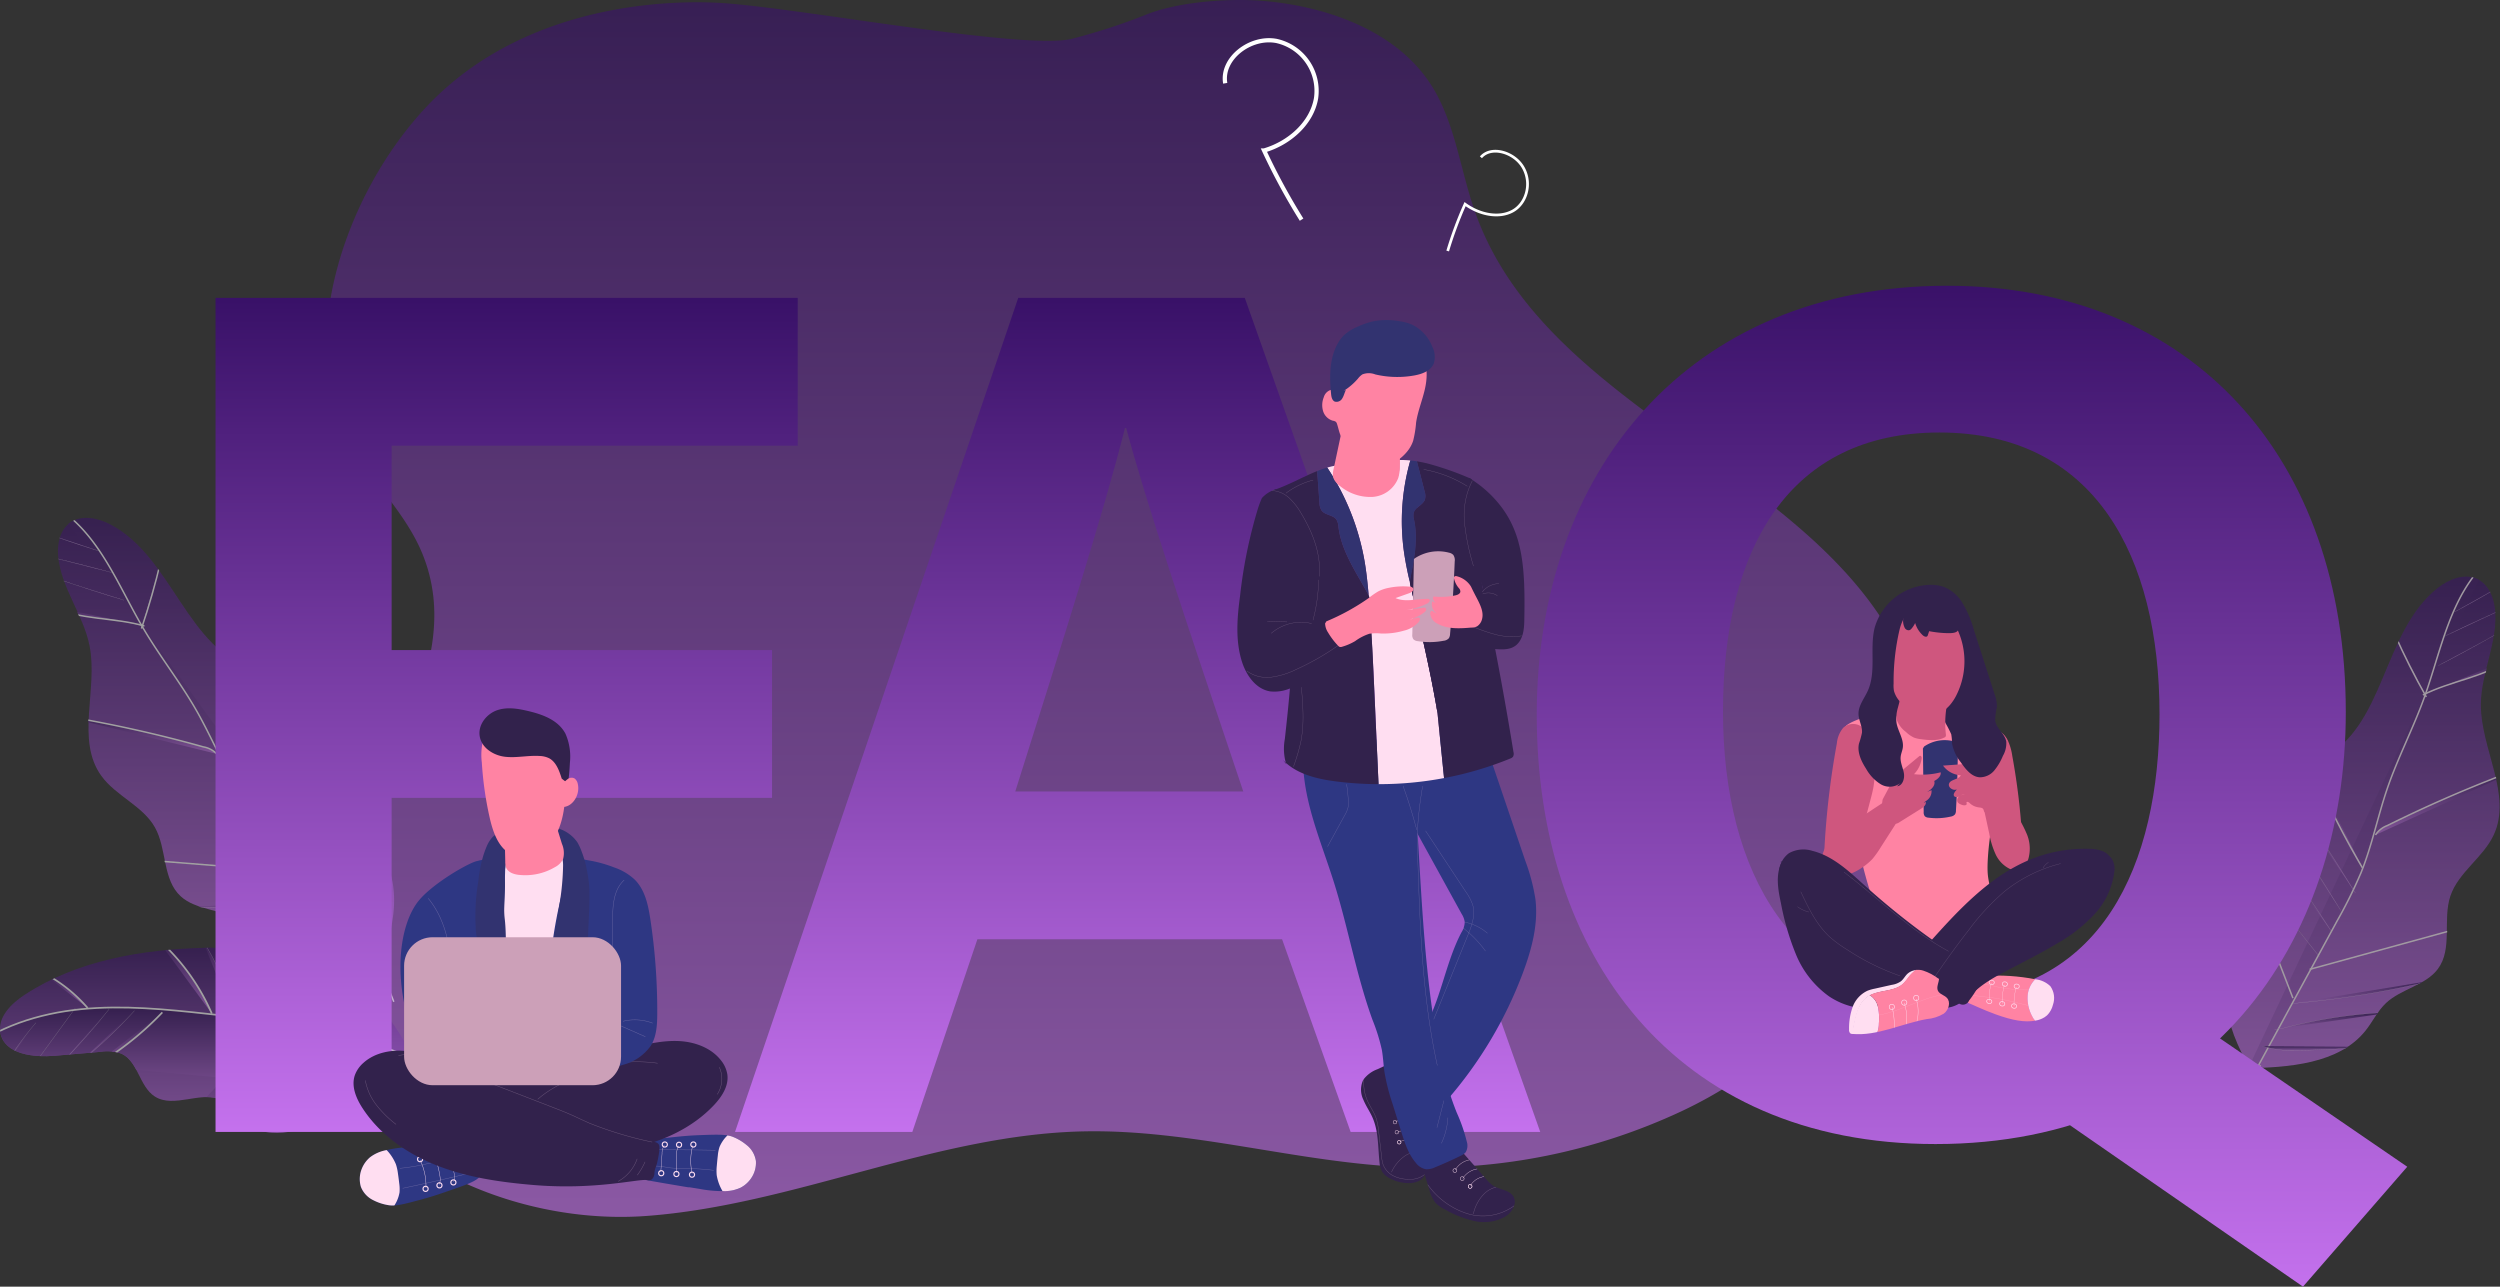 <svg xmlns="http://www.w3.org/2000/svg" xmlns:xlink="http://www.w3.org/1999/xlink" width="570" height="293.358" viewBox="0 0 570 293.358">
  <rect x="0" y="0" width="570" height="293.358" fill="#333333" stroke="none"/>
  <defs>
    <linearGradient id="linear-gradient" x1="0.5" x2="0.5" y2="1" gradientUnits="objectBoundingBox">
      <stop offset="0" stop-color="#391168"/>
      <stop offset="1" stop-color="#c471ed"/>
    </linearGradient>
    <clipPath id="clip-path">
      <path id="Path_929" data-name="Path 929" d="M439.585,358.471c-2.856-4.943-5.747-9.972-7.041-15.458s-.794-11.593,2.69-16.032c2.022-2.578,4.939-4.481,6.608-7.285,5.618-9.435-5.053-24.121,3.283-31.474,2.368-2.088,5.686-2.825,8.556-4.237,14.687-7.226,13.8-28.915,26.517-38.952,2.526-1.994,6.092-3.458,9.086-2.06,2.6,1.217,3.8,4.177,4.084,6.915.767,7.341-3.192,14.363-3.225,21.726-.044,10.1,7.2,20.581,2.926,29.741-2.407,5.155-8.07,8.53-9.873,13.915-1.815,5.418.583,12.063-2.88,16.666-2.8,3.719-8.35,4.511-11.775,7.714-1.929,1.807-3.047,4.251-4.682,6.306-6.07,7.627-17.6,8.436-27.709,8.6" transform="translate(-431.891 -242.421)" fill="url(#linear-gradient)"/>
    </clipPath>
    <clipPath id="clip-path-2">
      <path id="Path_949" data-name="Path 949" d="M112.31,339.3a56.827,56.827,0,0,0-14.32-20.091,7.757,7.757,0,0,0-3.573-2.131c-3.043-.569-5.574,2.225-8.459,3.35-5.07,1.975-10.634-1.438-14.4-5.362a11.459,11.459,0,0,0-3.653-2.979,9.857,9.857,0,0,0-3.987-.47c-14.406.349-29.243,2.818-41.3,10.709-3.072,2.011-6.246,5.152-5.527,8.753.971,4.861,7.55,5.577,12.488,5.153l10.236-.882a9.737,9.737,0,0,1,4.824.4c3.83,1.716,4.089,7.463,7.606,9.752,4.423,2.875,10.755-1.48,15.456.912,2.172,1.1,3.442,3.4,5.291,4.993,5.49,4.715,14.108,1.913,19.915-2.408s11.045-10.139,18.158-11.471" transform="translate(-16.986 -311.604)" fill="url(#linear-gradient)"/>
    </clipPath>
    <clipPath id="clip-path-3">
      <path id="Path_969" data-name="Path 969" d="M100.426,336.165c1.87-5.357,3.76-10.8,4.006-16.4s-1.378-11.464-5.6-15.154c-2.452-2.142-5.653-3.459-7.8-5.886-7.237-8.169.455-24.489-9.05-30.12-2.7-1.6-6.076-1.7-9.139-2.549C57.154,261.727,54,240.385,39.715,232.946c-2.836-1.478-6.591-2.246-9.254-.324-2.315,1.671-2.933,4.782-2.7,7.51.614,7.31,5.784,13.431,7.182,20.614,1.919,9.854-3.212,21.432,2.665,29.582,3.307,4.587,9.462,6.829,12.222,11.753,2.778,4.954,1.67,11.886,5.908,15.736,3.423,3.113,8.989,2.855,12.927,5.347,2.22,1.405,3.765,3.585,5.744,5.289,7.342,6.32,18.745,4.969,28.65,3.253" transform="translate(-27.713 -231.477)" fill="url(#linear-gradient)"/>
    </clipPath>
    <clipPath id="clip-path-4">
      <path id="Path_980" data-name="Path 980" d="M91.171,352.835a10.419,10.419,0,0,0-2.106-3.234c.2-.05.422-.1.649-.15a28.743,28.743,0,0,1,4.528-.546c6.467-.423-2.621.062,7.775-.544,6.226-.367,6.826-.383,7.55.218a4.454,4.454,0,0,1,1.377,2.325,6.384,6.384,0,0,1,.033,3.22,5.211,5.211,0,0,1-.528,1.294c-.733,1.232-3.147,2.079-7.944,3.726-1.705.582-3.231,1.1-5.416,1.693a35.175,35.175,0,0,1-6.259,1.382A7.812,7.812,0,0,0,92,359.238a8.927,8.927,0,0,0-.066-2c-.087-.786-.19-1.579-.306-2.362A10.779,10.779,0,0,0,91.171,352.835Z" transform="translate(-89.065 -348.103)" fill="none"/>
    </clipPath>
    <clipPath id="clip-path-5">
      <path id="Path_988" data-name="Path 988" d="M154.182,355.69a10.391,10.391,0,0,0,1.322,3.626c-.21,0-.435.006-.668,0a28.717,28.717,0,0,1-4.534-.492c-6.394-1.051,2.567.531-7.7-1.228-6.147-1.049-6.737-1.171-7.306-1.919a4.469,4.469,0,0,1-.817-2.576,6.408,6.408,0,0,1,.7-3.145,5.226,5.226,0,0,1,.807-1.141c.992-1.035,3.536-1.315,8.581-1.832,1.792-.183,3.394-.339,5.658-.426a35.088,35.088,0,0,1,6.409.068,7.786,7.786,0,0,0-1.813,2.639,8.965,8.965,0,0,0-.388,1.966c-.093.786-.172,1.58-.236,2.369A10.748,10.748,0,0,0,154.182,355.69Z" transform="translate(-134.478 -346.458)" fill="none"/>
    </clipPath>
    <clipPath id="clip-path-6">
      <path id="Path_1017" data-name="Path 1017" d="M281.51,331.631l-7.056,3.335A6.934,6.934,0,0,0,271.2,337.4a5.2,5.2,0,0,0,.024,4.51c.588,1.442,1.507,2.73,2.127,4.159,1.35,3.116,1.189,6.644,1.553,10.021a5.284,5.284,0,0,0,.652,2.32,4.387,4.387,0,0,0,1.64,1.4,9.186,9.186,0,0,0,4.749,1.118c1.514-.06,3.326-.884,3.333-2.4a3.76,3.76,0,0,0-.753-1.9,18.258,18.258,0,0,1-2.882-7.284,8.774,8.774,0,0,1,2.235-7.288c.8-.788,1.884-1.53,1.936-2.654a3.429,3.429,0,0,0-.61-1.783l-3.733-6.561" transform="translate(-270.689 -331.056)" fill="none"/>
    </clipPath>
    <clipPath id="clip-path-7">
      <path id="Path_1024" data-name="Path 1024" d="M281.926,352.485l1.887,6.109a7.931,7.931,0,0,0,1.4,2.982,7.561,7.561,0,0,0,2.231,1.567,24.333,24.333,0,0,0,6.625,2.6,10.065,10.065,0,0,0,6.931-.917c1.638-.95,2.955-3.077,1.968-4.693-.911-1.492-3.063-1.5-4.547-2.422a7.944,7.944,0,0,1-1.687-1.574l-6.44-7.31a1.768,1.768,0,0,0-.632-.523,1.7,1.7,0,0,0-1.1.066,16.882,16.882,0,0,0-6.891,4.082" transform="translate(-281.68 -348.236)" fill="none"/>
    </clipPath>
    <clipPath id="clip-path-8">
      <path id="Path_1084" data-name="Path 1084" d="M402.742,319.214a5.847,5.847,0,0,0-3.448-1.578,45.469,45.469,0,0,0-11.624-.742,5.254,5.254,0,0,0-2.4.572,4.228,4.228,0,0,0-1.875,4.374,4.01,4.01,0,0,0,.51,1.073c.066.051.128.108.192.164.881.317,3.189,1.485,6.224,2.58,3.805,1.371,6.606,1.866,9.034,1.415a5.227,5.227,0,0,0,2.658-1.212,5.137,5.137,0,0,0,1.327-2.4A4.647,4.647,0,0,0,402.742,319.214Z" transform="translate(-383.285 -316.798)" fill="none"/>
    </clipPath>
    <clipPath id="clip-path-9">
      <path id="Path_1101" data-name="Path 1101" d="M382.112,317.761A11.856,11.856,0,0,0,378.6,315.9a4.03,4.03,0,0,0-3.762.708c-.559.52-.906,1.244-1.5,1.717a4.947,4.947,0,0,1-2.057.8l-3.881.866a10.055,10.055,0,0,0-1.626.459,6.528,6.528,0,0,0-3.43,3.73,14.306,14.306,0,0,0-.812,5.115,1.081,1.081,0,0,0,.258.873,1.048,1.048,0,0,0,.59.18c5.784.515,11.281-2.351,17-3.384a9.077,9.077,0,0,0,3.924-1.244c1.111-.829,1.656-2.608.7-3.609-.607-.634-1.659-.819-2.036-1.611-.431-.9.295-1.933.246-2.927" transform="translate(-361.526 -315.726)" fill="none"/>
    </clipPath>
  </defs>
  <g id="Group_339" data-name="Group 339" transform="translate(-16.986 -134.94)">
    <path id="Path_910" data-name="Path 910" d="M248.357,143.768c-10.516,2.7-61.15-6.825-79.3-8.1-6.354-.445-43.567-2.321-67.969,23.646C82.3,179.307,70.811,214.029,83.9,236.479c5,8.575,12.548,15.526,16.305,24.758,13.052,32.06-25.412,63.579-24.469,98.374.954,35.2,41.64,55.06,75.454,52.573s65.884-18.588,99.776-19.29c24.7-.513,48.928,7.206,73.615,8.154a136.035,136.035,0,0,0,62.535-12.673c35.414-16.529,65.359-56.9,53.752-95.379-14.814-49.109-83.528-61.365-100.644-109.66-3.169-8.943-4.332-18.709-8.841-27.007-8.919-16.418-30.227-21.094-43.457-21.379-1.486-.032-13.632-.218-22.619,3.282-.943.368-4.259,1.714-8.964,3.228C256.338,141.462,252.362,142.741,248.357,143.768Z" transform="translate(13.102 0)" opacity="0.61" fill="url(#linear-gradient)"/>
    <g id="Group_274" data-name="Group 274" transform="translate(524.457 266.4)" opacity="0.54">
      <g id="Group_273" data-name="Group 273">
        <g id="Group_272" data-name="Group 272" clip-path="url(#clip-path)">
          <path id="Path_911" data-name="Path 911" d="M439.516,358.457c-2.857-4.944-5.747-9.972-7.043-15.458s-.793-11.592,2.69-16.034c2.023-2.578,4.939-4.481,6.608-7.284,5.619-9.435-5.051-24.121,3.284-31.474,2.367-2.088,5.686-2.825,8.556-4.237,14.687-7.226,13.8-28.915,26.516-38.952,2.527-1.994,6.093-3.459,9.086-2.06,2.6,1.217,3.8,4.176,4.085,6.915.767,7.341-3.194,14.363-3.225,21.726-.045,10.1,7.2,20.581,2.926,29.741-2.408,5.155-8.07,8.529-9.874,13.915-1.814,5.418.585,12.062-2.88,16.665-2.8,3.719-8.349,4.511-11.774,7.715-1.93,1.805-3.047,4.251-4.683,6.306-6.069,7.627-17.594,8.436-27.708,8.6" transform="translate(-431.907 -242.424)" fill="url(#linear-gradient)"/>
          <path id="Path_912" data-name="Path 912" d="M493.095,239.415c-8.641,8.014-10.6,20.365-14.529,31.286-2.523,7.008-6.007,13.664-8.422,20.711-2.173,6.336-3.472,12.953-5.98,19.17a106.571,106.571,0,0,1-5.44,10.979l-33.2,60.992" transform="translate(-433.312 -243.092)" stroke="#fff2ff" stroke-miterlimit="10" stroke-width="0.345" fill="url(#linear-gradient)"/>
          <path id="Path_913" data-name="Path 913" d="M438.1,304.656l7.723,20" transform="translate(-430.505 -228.537)" stroke="#fff2ff" stroke-miterlimit="10" stroke-width="0.345" fill="url(#linear-gradient)"/>
          <path id="Path_914" data-name="Path 914" d="M447.531,317.369l34.445-9.463" transform="translate(-428.402 -227.812)" stroke="#fff2ff" stroke-miterlimit="10" stroke-width="0.345" fill="url(#linear-gradient)"/>
          <path id="Path_915" data-name="Path 915" d="M459.8,293.407a5.479,5.479,0,0,1,2.664-2.125,301.462,301.462,0,0,1,31.147-13.342" transform="translate(-425.664 -234.497)" stroke="#fff2ff" stroke-miterlimit="10" stroke-width="0.345" fill="url(#linear-gradient)"/>
          <path id="Path_916" data-name="Path 916" d="M459.688,301.392a199.94,199.94,0,0,1-12.673-25.557" transform="translate(-428.517 -234.967)" stroke="#fff2ff" stroke-miterlimit="10" stroke-width="0.345" fill="url(#linear-gradient)"/>
          <path id="Path_917" data-name="Path 917" d="M470.6,267.483q-3.985-7.023-7.241-14.384" transform="translate(-424.871 -240.039)" stroke="#fff2ff" stroke-miterlimit="10" stroke-width="0.345" fill="url(#linear-gradient)"/>
          <path id="Path_918" data-name="Path 918" d="M468.641,266.027c6.424-3.3,14.271-4.037,19.97-8.37" transform="translate(-423.692 -239.022)" stroke="#fff2ff" stroke-miterlimit="10" stroke-width="0.345" fill="url(#linear-gradient)"/>
          <path id="Path_919" data-name="Path 919" d="M459.592,306.695q-9.034-14.809-19.329-28.885" transform="translate(-430.023 -234.526)" stroke="#fff2ff" stroke-miterlimit="10" stroke-width="0.035" fill="url(#linear-gradient)"/>
          <path id="Path_920" data-name="Path 920" d="M456.439,309.4q-8.038-13.123-16.9-25.773" transform="translate(-430.185 -233.229)" stroke="#fff2ff" stroke-miterlimit="10" stroke-width="0.035" fill="url(#linear-gradient)"/>
          <path id="Path_921" data-name="Path 921" d="M454.115,312.132a197.6,197.6,0,0,0-13.457-18.843" transform="translate(-429.935 -231.073)" stroke="#fff2ff" stroke-miterlimit="10" stroke-width="0.035" fill="url(#linear-gradient)"/>
          <path id="Path_922" data-name="Path 922" d="M451.172,315.659q-5.212-6.443-10.067-13.137" transform="translate(-429.836 -229.013)" stroke="#fff2ff" stroke-miterlimit="10" stroke-width="0.035" fill="url(#linear-gradient)"/>
          <path id="Path_923" data-name="Path 923" d="M471.5,260.372q6.893-3.572,13.629-7.4" transform="translate(-423.054 -240.068)" stroke="#fff2ff" stroke-miterlimit="10" stroke-width="0.035" fill="url(#linear-gradient)"/>
          <path id="Path_924" data-name="Path 924" d="M472.7,254.909q8-3.891,16.175-7.468" transform="translate(-422.787 -241.301)" stroke="#fff2ff" stroke-miterlimit="10" stroke-width="0.035" fill="url(#linear-gradient)"/>
          <path id="Path_925" data-name="Path 925" d="M474.53,250.38q6.665-3.574,13.136-7.465" transform="translate(-422.378 -242.311)" stroke="#fff2ff" stroke-miterlimit="10" stroke-width="0.035" fill="url(#linear-gradient)"/>
          <path id="Path_926" data-name="Path 926" d="M444.361,322.972a209.58,209.58,0,0,0,32.128-5.294" transform="translate(-429.109 -225.631)" stroke="#fff2ff" stroke-miterlimit="10" stroke-width="0.035" fill="url(#linear-gradient)"/>
          <path id="Path_927" data-name="Path 927" d="M440.976,327.539a9.914,9.914,0,0,0,2.554-.423,116.372,116.372,0,0,1,24.521-3.5" transform="translate(-429.864 -224.307)" stroke="#fff2ff" stroke-miterlimit="10" stroke-width="0.035" fill="url(#linear-gradient)"/>
          <path id="Path_928" data-name="Path 928" d="M438.785,329.969a23.387,23.387,0,0,0,8.266.925q7.81-.112,15.588-.769" transform="translate(-430.353 -222.889)" stroke="#fff2ff" stroke-miterlimit="10" stroke-width="0.035" fill="url(#linear-gradient)"/>
        </g>
      </g>
      <path id="Path_930" data-name="Path 930" d="M438.9,333.5a56.754,56.754,0,0,0-3.044,10.983" transform="translate(-431.007 -222.103)" fill="none" stroke="#fff2ff" stroke-miterlimit="10" stroke-width="0.345"/>
    </g>
    <g id="Group_281" data-name="Group 281" transform="translate(16.986 253.015)">
      <g id="Group_277" data-name="Group 277" transform="translate(0 98.004)" opacity="0.54">
        <g id="Group_276" data-name="Group 276">
          <g id="Group_275" data-name="Group 275" clip-path="url(#clip-path-2)">
            <path id="Path_931" data-name="Path 931" d="M112.31,339.3a56.827,56.827,0,0,0-14.32-20.091,7.757,7.757,0,0,0-3.573-2.131c-3.043-.569-5.574,2.225-8.459,3.35-5.07,1.975-10.634-1.438-14.4-5.362a11.459,11.459,0,0,0-3.653-2.979,9.857,9.857,0,0,0-3.987-.47c-14.406.349-29.243,2.818-41.3,10.709-3.072,2.011-6.246,5.152-5.527,8.753.971,4.861,7.55,5.577,12.488,5.153l10.236-.882a9.737,9.737,0,0,1,4.824.4c3.83,1.716,4.089,7.463,7.606,9.752,4.423,2.875,10.755-1.48,15.456.912,2.172,1.1,3.442,3.4,5.291,4.993,5.49,4.715,14.108,1.913,19.915-2.408s11.045-10.139,18.158-11.471" transform="translate(-16.986 -311.604)" fill="url(#linear-gradient)"/>
            <path id="Path_932" data-name="Path 932" d="M10.258,333.314c7.436-6.175,17.082-9.212,26.7-10.174s19.316.012,28.926,1.064c22.364,2.445,46,5.855,63.371,20.149" transform="translate(-18.487 -309.119)" stroke="#fff" stroke-miterlimit="10" stroke-width="0.391" fill="url(#linear-gradient)"/>
            <path id="Path_933" data-name="Path 933" d="M58.808,327.066a48.737,48.737,0,0,0-12.785-17.41" transform="translate(-10.508 -312.039)" stroke="#fff" stroke-miterlimit="10" stroke-width="0.391" fill="url(#linear-gradient)"/>
            <path id="Path_934" data-name="Path 934" d="M50.29,323.659a70.067,70.067,0,0,1-16.676,12.926" transform="translate(-13.276 -308.915)" stroke="#fff" stroke-miterlimit="10" stroke-width="0.391" fill="url(#linear-gradient)"/>
            <path id="Path_935" data-name="Path 935" d="M35.243,324.331A33.941,33.941,0,0,0,24.7,316.119" transform="translate(-15.265 -310.597)" stroke="#fff" stroke-miterlimit="10" stroke-width="0.391" fill="url(#linear-gradient)"/>
            <path id="Path_936" data-name="Path 936" d="M72.97,325.56c-6.495,10.062-13.515,20.6-24.293,25.823" transform="translate(-9.915 -308.491)" stroke="#fff" stroke-miterlimit="10" stroke-width="0.391" fill="url(#linear-gradient)"/>
            <path id="Path_937" data-name="Path 937" d="M80.512,329.768a30.163,30.163,0,0,0-6.305-16.421" transform="translate(-4.22 -311.216)" stroke="#fff" stroke-miterlimit="10" stroke-width="0.391" fill="url(#linear-gradient)"/>
            <path id="Path_938" data-name="Path 938" d="M76.158,328.364a20.21,20.21,0,0,0-3.892-9.611" transform="translate(-4.653 -310.01)" stroke="#fff" stroke-miterlimit="10" stroke-width="0.039" fill="url(#linear-gradient)"/>
            <path id="Path_939" data-name="Path 939" d="M72.157,328.076a45.962,45.962,0,0,0-4.966-12.728" transform="translate(-5.785 -310.769)" stroke="#fff" stroke-miterlimit="10" stroke-width="0.039" fill="url(#linear-gradient)"/>
            <path id="Path_940" data-name="Path 940" d="M66.888,327.723a36.664,36.664,0,0,0-4.43-13.711" transform="translate(-6.841 -311.067)" stroke="#fff" stroke-miterlimit="10" stroke-width="0.039" fill="url(#linear-gradient)"/>
            <path id="Path_941" data-name="Path 941" d="M61.739,327.606a48.44,48.44,0,0,0-7-17.388" transform="translate(-8.563 -311.914)" stroke="#fff" stroke-miterlimit="10" stroke-width="0.039" fill="url(#linear-gradient)"/>
            <path id="Path_942" data-name="Path 942" d="M88.364,330.5a75.478,75.478,0,0,1-8.024,7.921" transform="translate(-2.851 -307.388)" stroke="#fff" stroke-miterlimit="10" stroke-width="0.039" fill="url(#linear-gradient)"/>
            <path id="Path_943" data-name="Path 943" d="M82.727,327.986a94.454,94.454,0,0,1-6.81,8.185" transform="translate(-3.838 -307.95)" stroke="#fff" stroke-miterlimit="10" stroke-width="0.039" fill="url(#linear-gradient)"/>
            <path id="Path_944" data-name="Path 944" d="M77.112,327.945q-3.589,4.48-6.83,9.223" transform="translate(-5.095 -307.959)" stroke="#fff" stroke-miterlimit="10" stroke-width="0.039" fill="url(#linear-gradient)"/>
            <path id="Path_945" data-name="Path 945" d="M44.336,323.339a104.231,104.231,0,0,1-12.52,11.824" transform="translate(-13.677 -308.987)" stroke="#fff" stroke-miterlimit="10" stroke-width="0.039" fill="url(#linear-gradient)"/>
            <path id="Path_946" data-name="Path 946" d="M39.3,323.066q-5.115,6.427-10.855,12.322" transform="translate(-14.429 -309.047)" stroke="#fff" stroke-miterlimit="10" stroke-width="0.039" fill="url(#linear-gradient)"/>
            <path id="Path_947" data-name="Path 947" d="M32.662,322.843l-8.948,12.282" transform="translate(-15.485 -309.097)" stroke="#fff" stroke-miterlimit="10" stroke-width="0.039" fill="url(#linear-gradient)"/>
            <path id="Path_948" data-name="Path 948" d="M24.943,325.6a74.66,74.66,0,0,0-6.931,9.518" transform="translate(-16.757 -308.482)" stroke="#fff" stroke-miterlimit="10" stroke-width="0.039" fill="url(#linear-gradient)"/>
          </g>
        </g>
        <path id="Path_950" data-name="Path 950" d="M92.091,331.395a123.343,123.343,0,0,1,11.3,7.863" transform="translate(-0.23 -307.189)" fill="none" stroke="#fff" stroke-miterlimit="10" stroke-width="0.391"/>
      </g>
      <g id="Group_280" data-name="Group 280" transform="translate(13.12)" opacity="0.54">
        <g id="Group_279" data-name="Group 279">
          <g id="Group_278" data-name="Group 278" clip-path="url(#clip-path-3)">
            <path id="Path_951" data-name="Path 951" d="M100.492,336.138c1.871-5.357,3.76-10.8,4.006-16.4s-1.378-11.465-5.6-15.154c-2.452-2.142-5.653-3.459-7.8-5.886-7.237-8.169.455-24.489-9.05-30.121-2.7-1.6-6.076-1.7-9.139-2.548-15.681-4.329-18.841-25.67-33.122-33.109-2.836-1.478-6.59-2.246-9.254-.324-2.314,1.671-2.933,4.782-2.7,7.51.614,7.31,5.784,13.431,7.182,20.614,1.919,9.855-3.212,21.431,2.665,29.581,3.308,4.588,9.463,6.83,12.224,11.754,2.776,4.954,1.668,11.886,5.906,15.736,3.425,3.113,8.989,2.855,12.927,5.347,2.22,1.405,3.765,3.585,5.744,5.289,7.342,6.32,18.745,4.969,28.65,3.253" transform="translate(-27.698 -231.483)" fill="url(#linear-gradient)"/>
            <path id="Path_952" data-name="Path 952" d="M27.41,229.4c9.924,6.219,14.128,17.916,19.994,27.849,3.765,6.376,8.4,12.229,12.068,18.658,3.3,5.783,5.8,12,9.4,17.608a106.124,106.124,0,0,0,7.351,9.709l43.738,53.387" transform="translate(-27.78 -231.941)" stroke="#fff" stroke-miterlimit="10" stroke-width="0.343" fill="url(#linear-gradient)"/>
            <path id="Path_953" data-name="Path 953" d="M81.875,285.178,78.048,306.14" transform="translate(-16.483 -219.497)" stroke="#fff" stroke-miterlimit="10" stroke-width="0.343" fill="url(#linear-gradient)"/>
            <path id="Path_954" data-name="Path 954" d="M80.469,298.175,45.08,295.33" transform="translate(-23.838 -217.232)" stroke="#fff" stroke-miterlimit="10" stroke-width="0.343" fill="url(#linear-gradient)"/>
            <path id="Path_955" data-name="Path 955" d="M63.926,277.079a5.44,5.44,0,0,0-3-1.58,299.856,299.856,0,0,0-32.888-7.244" transform="translate(-27.639 -223.272)" stroke="#fff" stroke-miterlimit="10" stroke-width="0.343" fill="url(#linear-gradient)"/>
            <path id="Path_956" data-name="Path 956" d="M60.89,286a198.36,198.36,0,0,0,7.628-27.3" transform="translate(-20.311 -225.405)" stroke="#fff" stroke-miterlimit="10" stroke-width="0.343" fill="url(#linear-gradient)"/>
            <path id="Path_957" data-name="Path 957" d="M43.354,254.916q2.587-7.6,4.4-15.389" transform="translate(-24.223 -229.681)" stroke="#fff" stroke-miterlimit="10" stroke-width="0.343" fill="url(#linear-gradient)"/>
            <path id="Path_958" data-name="Path 958" d="M47.748,252.455c-6.884-2.027-14.683-1.293-21.051-4.466" transform="translate(-27.939 -227.793)" stroke="#fff" stroke-miterlimit="10" stroke-width="0.343" fill="url(#linear-gradient)"/>
            <path id="Path_959" data-name="Path 959" d="M63.041,291.159q6.073-16.138,13.51-31.792" transform="translate(-19.831 -225.255)" stroke="#fff" stroke-miterlimit="10" stroke-width="0.034" fill="url(#linear-gradient)"/>
            <path id="Path_960" data-name="Path 960" d="M66.293,293.209q5.412-14.3,11.716-28.3" transform="translate(-19.105 -224.019)" stroke="#fff" stroke-miterlimit="10" stroke-width="0.034" fill="url(#linear-gradient)"/>
            <path id="Path_961" data-name="Path 961" d="M68.692,295.449a196.411,196.411,0,0,1,9.642-20.894" transform="translate(-18.57 -221.867)" stroke="#fff" stroke-miterlimit="10" stroke-width="0.034" fill="url(#linear-gradient)"/>
            <path id="Path_962" data-name="Path 962" d="M71.809,298.348q3.893-7.258,7.391-14.7" transform="translate(-17.875 -219.837)" stroke="#fff" stroke-miterlimit="10" stroke-width="0.034" fill="url(#linear-gradient)"/>
            <path id="Path_963" data-name="Path 963" d="M42.777,247.68q-7.394-2.209-14.682-4.7" transform="translate(-27.627 -228.911)" stroke="#fff" stroke-miterlimit="10" stroke-width="0.034" fill="url(#linear-gradient)"/>
            <path id="Path_964" data-name="Path 964" d="M41.045,242.481q-8.538-2.312-17.18-4.288" transform="translate(-28.571 -229.979)" stroke="#fff" stroke-miterlimit="10" stroke-width="0.034" fill="url(#linear-gradient)"/>
            <path id="Path_965" data-name="Path 965" d="M37.877,238.5q-7.173-2.253-14.212-4.85" transform="translate(-28.616 -230.992)" stroke="#fff" stroke-miterlimit="10" stroke-width="0.034" fill="url(#linear-gradient)"/>
            <path id="Path_966" data-name="Path 966" d="M84.191,303.28a208.145,208.145,0,0,1-32.352.795" transform="translate(-22.33 -215.458)" stroke="#fff" stroke-miterlimit="10" stroke-width="0.034" fill="url(#linear-gradient)"/>
            <path id="Path_967" data-name="Path 967" d="M87.444,307.383a9.786,9.786,0,0,1-2.572.06,115.719,115.719,0,0,0-24.592,1.135" transform="translate(-20.447 -214.577)" stroke="#fff" stroke-miterlimit="10" stroke-width="0.034" fill="url(#linear-gradient)"/>
            <path id="Path_968" data-name="Path 968" d="M89.455,310.02a23.231,23.231,0,0,1-7.9,2.438Q73.909,313.8,66.194,314.6" transform="translate(-19.127 -213.954)" stroke="#fff" stroke-miterlimit="10" stroke-width="0.034" fill="url(#linear-gradient)"/>
          </g>
        </g>
        <path id="Path_970" data-name="Path 970" d="M86.3,313.38a56.446,56.446,0,0,1,5.011,10.16" transform="translate(-14.642 -213.205)" fill="none" stroke="#fff" stroke-miterlimit="10" stroke-width="0.343"/>
      </g>
    </g>
    <g id="Group_283" data-name="Group 283" transform="translate(66.128 200.092)">
      <g id="Group_282" data-name="Group 282">
        <path id="Path_971" data-name="Path 971" d="M57.164,190.463H189.9v33.7H97.314v46.6h86.731v33.7H97.314v76.17H57.164Z" transform="translate(-57.164 -187.705)" fill="url(#linear-gradient)"/>
        <path id="Path_972" data-name="Path 972" d="M209.261,336.709l-14.837,43.928H154l64.577-190.174h51.649l67.368,190.174H294.366l-15.631-43.928Zm60.623-33.7c-13.5-40.135-22.108-65.776-26.7-82.869h-.275c-4.689,18.748-14.188,48.58-25.01,82.869Z" transform="translate(-35.56 -187.705)" fill="url(#linear-gradient)"/>
        <path id="Path_973" data-name="Path 973" d="M487.916,285.4c0,52.927-31.779,98.5-93.546,98.5-59.682,0-90.918-43.372-90.918-97.844,0-55.345,34.5-97.846,93.578-97.846C452.662,188.208,487.916,227.188,487.916,285.4Zm-142-.177c0,37.126,16.293,65.212,50.008,65.212,36.571,0,49.522-30.625,49.522-64.516,0-35.978-14.738-64.253-50.185-64.253C360.912,221.668,345.919,248.2,345.919,285.226Zm101.936,66.783,54.075,37.07-23.772,27.336-67.052-46.451Z" transform="translate(-2.217 -188.208)" fill="url(#linear-gradient)"/>
      </g>
    </g>
    <g id="Group_298" data-name="Group 298" transform="translate(97.594 296.436)">
      <g id="Group_297" data-name="Group 297">
        <g id="Group_292" data-name="Group 292" transform="translate(1.406 97.212)">
          <g id="Group_287" data-name="Group 287" transform="translate(0 2.011)">
            <g id="Group_284" data-name="Group 284">
              <path id="Path_974" data-name="Path 974" d="M95.36,348.906a28.2,28.2,0,0,0-4.523.545c-3.065.658-4.118,1.5-4.492,1.826a6.767,6.767,0,0,0-1.893,2.737,6.237,6.237,0,0,0-.139,3.975c1.179,3.4,5.9,4.122,6.423,4.2,1.641.226,3.585-.3,7.473-1.352,2.189-.593,3.715-1.112,5.416-1.694,4.8-1.644,7.215-2.49,7.944-3.726,1.227-2.081.854-5.4-.881-6.84-.722-.6-1.327-.579-7.547-.214C92.743,348.969,101.829,348.482,95.36,348.906Z" transform="translate(-84.041 -348.102)" fill="#2e3783"/>
            </g>
            <g id="Group_286" data-name="Group 286" transform="translate(6.145 0.001)">
              <g id="Group_285" data-name="Group 285" clip-path="url(#clip-path-4)">
                <circle id="Ellipse_317" data-name="Ellipse 317" cx="0.583" cy="0.583" r="0.583" transform="translate(8.29 9.755)" fill="none" stroke="#ffdef1" stroke-miterlimit="10" stroke-width="0.263"/>
                <path id="Path_975" data-name="Path 975" d="M92.062,357.252q9.625-2.018,19.165-4.413" transform="translate(-88.396 -347.047)" fill="none" stroke="#ffdef1" stroke-miterlimit="10" stroke-width="0.092" opacity="0.29"/>
                <path id="Path_976" data-name="Path 976" d="M110.985,350.3c-1.451.331-2.968.22-4.434.481-.813.144-1.6.4-2.418.542-.95.163-1.921.161-2.88.259a39.132,39.132,0,0,0-4.264.827,48.506,48.506,0,0,1-5.465.861" transform="translate(-88.516 -347.613)" fill="none" stroke="#ffdef1" stroke-miterlimit="10" stroke-width="0.092" opacity="0.29"/>
                <path id="Path_977" data-name="Path 977" d="M95.325,351.25a13.442,13.442,0,0,1,1.3,6.237" transform="translate(-87.668 -347.401)" fill="none" stroke="#ffdef1" stroke-miterlimit="10" stroke-width="0.092" opacity="0.97"/>
                <path id="Path_978" data-name="Path 978" d="M98.133,350.755a23.574,23.574,0,0,1,1.058,4.217,4.042,4.042,0,0,1-.11,1.859" transform="translate(-87.042 -347.511)" fill="none" stroke="#ffdef1" stroke-miterlimit="10" stroke-width="0.087" opacity="0.97"/>
                <path id="Path_979" data-name="Path 979" d="M101.078,350.221l.66,4.089a3.681,3.681,0,0,1-.049,2.017" transform="translate(-86.385 -347.631)" fill="none" stroke="#ffdef1" stroke-miterlimit="10" stroke-width="0.077" opacity="0.97"/>
                <circle id="Ellipse_318" data-name="Ellipse 318" cx="0.583" cy="0.583" r="0.583" transform="translate(11.452 8.956)" fill="none" stroke="#ffdef1" stroke-miterlimit="10" stroke-width="0.263"/>
                <circle id="Ellipse_319" data-name="Ellipse 319" cx="0.583" cy="0.583" r="0.583" transform="translate(14.632 8.286)" fill="none" stroke="#ffdef1" stroke-miterlimit="10" stroke-width="0.263"/>
                <circle id="Ellipse_320" data-name="Ellipse 320" cx="0.583" cy="0.583" r="0.583" transform="translate(13.944 1.724)" fill="none" stroke="#ffdef1" stroke-miterlimit="10" stroke-width="0.263"/>
                <circle id="Ellipse_321" data-name="Ellipse 321" cx="0.583" cy="0.583" r="0.583" transform="translate(10.532 2.329)" fill="none" stroke="#ffdef1" stroke-miterlimit="10" stroke-width="0.263"/>
                <circle id="Ellipse_322" data-name="Ellipse 322" cx="0.583" cy="0.583" r="0.583" transform="translate(7.035 2.989)" fill="none" stroke="#ffdef1" stroke-miterlimit="10" stroke-width="0.263"/>
              </g>
            </g>
            <path id="Path_981" data-name="Path 981" d="M84.453,353.741a6.738,6.738,0,0,1,1.221-2.061,7.471,7.471,0,0,1,.675-.674,8.708,8.708,0,0,1,3.837-1.678,10.419,10.419,0,0,1,2.106,3.234,10.78,10.78,0,0,1,.456,2.039c.116.783.219,1.575.306,2.362a8.929,8.929,0,0,1,.066,2,7.812,7.812,0,0,1-1.168,2.981,5.95,5.95,0,0,1-1.218-.035,11.518,11.518,0,0,1-3.571-1.139,5.67,5.67,0,0,1-2.85-3.055A6.235,6.235,0,0,1,84.453,353.741Z" transform="translate(-84.04 -347.829)" fill="#ffdef1"/>
          </g>
          <g id="Group_291" data-name="Group 291" transform="translate(61.686)">
            <g id="Group_288" data-name="Group 288" transform="translate(0 0.003)">
              <path id="Path_982" data-name="Path 982" d="M150.307,358.824a28.261,28.261,0,0,0,4.529.492c3.135.051,4.351-.531,4.788-.763a6.751,6.751,0,0,0,2.463-2.238,6.233,6.233,0,0,0,1.035-3.842c-.379-3.582-4.813-5.349-5.308-5.537-1.547-.592-3.559-.519-7.584-.373-2.268.082-3.87.242-5.659.426-5.047.515-7.591.794-8.58,1.833-1.666,1.749-2.054,5.067-.687,6.86.568.746,1.161.865,7.3,1.915C152.871,359.354,143.909,357.775,150.307,358.824Z" transform="translate(-134.474 -346.46)" fill="#2e3783"/>
            </g>
            <g id="Group_290" data-name="Group 290" transform="translate(0.004)">
              <g id="Group_289" data-name="Group 289" clip-path="url(#clip-path-5)">
                <circle id="Ellipse_323" data-name="Ellipse 323" cx="0.583" cy="0.583" r="0.583" transform="translate(13.798 1.659)" fill="none" stroke="#ffdef1" stroke-miterlimit="10" stroke-width="0.263"/>
                <path id="Path_983" data-name="Path 983" d="M153.945,349.38q-9.832-.209-19.666-.033" transform="translate(-134.522 -345.832)" fill="none" stroke="#ffdef1" stroke-miterlimit="10" stroke-width="0.092" opacity="0.29"/>
                <path id="Path_984" data-name="Path 984" d="M133.994,351.87c1.487,0,2.942.456,4.426.534.826.043,1.654-.029,2.479.018.963.056,1.907.276,2.865.4a38.9,38.9,0,0,0,4.34.159,48.684,48.684,0,0,1,5.519.4" transform="translate(-134.586 -345.251)" fill="none" stroke="#ffdef1" stroke-miterlimit="10" stroke-width="0.092" opacity="0.29"/>
                <path id="Path_985" data-name="Path 985" d="M146.062,354.844a13.423,13.423,0,0,1,.148-6.366" transform="translate(-131.963 -346.008)" fill="none" stroke="#ffdef1" stroke-miterlimit="10" stroke-width="0.092" opacity="0.97"/>
                <path id="Path_986" data-name="Path 986" d="M143.184,354.65a23.7,23.7,0,0,1-.077-4.348,4.053,4.053,0,0,1,.527-1.784" transform="translate(-132.569 -345.999)" fill="none" stroke="#ffdef1" stroke-miterlimit="10" stroke-width="0.087" opacity="0.97"/>
                <path id="Path_987" data-name="Path 987" d="M140.168,354.5l.281-4.133a3.677,3.677,0,0,1,.5-1.953" transform="translate(-133.208 -346.023)" fill="none" stroke="#ffdef1" stroke-miterlimit="10" stroke-width="0.077" opacity="0.97"/>
                <circle id="Ellipse_324" data-name="Ellipse 324" cx="0.583" cy="0.583" r="0.583" transform="translate(10.537 1.722)" fill="none" stroke="#ffdef1" stroke-miterlimit="10" stroke-width="0.263"/>
                <circle id="Ellipse_325" data-name="Ellipse 325" cx="0.583" cy="0.583" r="0.583" transform="translate(7.288 1.656)" fill="none" stroke="#ffdef1" stroke-miterlimit="10" stroke-width="0.263"/>
                <circle id="Ellipse_326" data-name="Ellipse 326" cx="0.583" cy="0.583" r="0.583" transform="translate(6.474 8.203)" fill="none" stroke="#ffdef1" stroke-miterlimit="10" stroke-width="0.263"/>
                <circle id="Ellipse_327" data-name="Ellipse 327" cx="0.583" cy="0.583" r="0.583" transform="translate(9.935 8.386)" fill="none" stroke="#ffdef1" stroke-miterlimit="10" stroke-width="0.263"/>
                <circle id="Ellipse_328" data-name="Ellipse 328" cx="0.583" cy="0.583" r="0.583" transform="translate(13.49 8.533)" fill="none" stroke="#ffdef1" stroke-miterlimit="10" stroke-width="0.263"/>
              </g>
            </g>
            <path id="Path_989" data-name="Path 989" d="M158.5,356.283a6.71,6.71,0,0,1-1.655,1.732,7.43,7.43,0,0,1-.81.5,8.7,8.7,0,0,1-4.116.767,10.391,10.391,0,0,1-1.322-3.626,10.748,10.748,0,0,1,.017-2.089c.064-.789.143-1.583.236-2.369a8.894,8.894,0,0,1,.388-1.966,7.786,7.786,0,0,1,1.813-2.639,5.881,5.881,0,0,1,1.178.309,11.535,11.535,0,0,1,3.222,1.917,5.668,5.668,0,0,1,2.085,3.62A6.23,6.23,0,0,1,158.5,356.283Z" transform="translate(-130.888 -346.427)" fill="#ffdef1"/>
          </g>
        </g>
        <g id="Group_293" data-name="Group 293" transform="translate(0 75.845)">
          <path id="Path_990" data-name="Path 990" d="M94.881,340.036q24.6-3.889,48.875-9.524c3.549-.823,7.15-1.681,10.79-1.5s7.391,1.557,9.611,4.446a6.789,6.789,0,0,1,1.419,3.191c.346,2.591-1.249,5.038-3.039,6.942-5.031,5.356-12.073,8.519-19.291,9.9s-14.649,1.111-21.966.422c-8.73-.821-17.516-2.257-25.549-5.773a2.413,2.413,0,0,1-.966-.63,2.37,2.37,0,0,1-.389-1.325,25.282,25.282,0,0,1,.369-6.681" transform="translate(-80.345 -328.989)" fill="#32224c"/>
          <path id="Path_991" data-name="Path 991" d="M151.879,351.715C112.2,338,105.726,334.348,105.726,334.348a29.252,29.252,0,0,0-10.347-3.408c-3.612-.473-7.55.207-10.252,2.652a6.792,6.792,0,0,0-1.968,2.884c-.8,2.487.327,5.181,1.745,7.375,3.99,6.172,10.352,10.544,17.2,13.2s14.214,3.718,21.535,4.352c14.4,1.246,24.192-1.435,26.169-1.1a1.492,1.492,0,0,0,1.1-.169,2.035,2.035,0,0,0,.585-1.51c.2-1.546.38-.828.892-3.582.384-2.073.322-2.687-.056-3.057A1.172,1.172,0,0,0,151.879,351.715Z" transform="translate(-82.891 -328.585)" fill="#32224c"/>
          <path id="Path_992" data-name="Path 992" d="M149.115,351.473a86.227,86.227,0,0,1-14.231-4.278c-1.442-.623-2.85-1.323-4.286-1.958-1.5-.662-3.028-1.252-4.557-1.842l-26.8-10.34c-2.558-.987-5.328-1.988-7.977-1.283" transform="translate(-81.023 -328.421)" fill="none" stroke="#ffdef1" stroke-miterlimit="10" stroke-width="0.095" opacity="0.29"/>
          <path id="Path_993" data-name="Path 993" d="M117.237,341.416c3.208-2.846,7.273-4.5,11.251-6.1a34.712,34.712,0,0,1,6.352-2.094,34.758,34.758,0,0,1,9.711-.023" transform="translate(-75.228 -328.125)" fill="none" stroke="#ffdef1" stroke-miterlimit="10" stroke-width="0.095" opacity="0.29"/>
          <path id="Path_994" data-name="Path 994" d="M132.219,356.1a9.453,9.453,0,0,0,4.331-5.139" transform="translate(-71.886 -324.088)" fill="none" stroke="#ffdef1" stroke-miterlimit="10" stroke-width="0.095" opacity="0.29"/>
          <path id="Path_995" data-name="Path 995" d="M135.785,354.556a15.674,15.674,0,0,0,1.767-3.031" transform="translate(-71.09 -323.961)" fill="none" stroke="#ffdef1" stroke-miterlimit="10" stroke-width="0.095" opacity="0.29"/>
          <path id="Path_996" data-name="Path 996" d="M151.167,333.88a6.54,6.54,0,0,1-.472,6.2" transform="translate(-67.764 -327.898)" fill="none" stroke="#ffdef1" stroke-miterlimit="10" stroke-width="0.095" opacity="0.29"/>
          <path id="Path_997" data-name="Path 997" d="M85.085,336.339a12.981,12.981,0,0,0,2.555,5.648,24.527,24.527,0,0,0,4.453,4.375" transform="translate(-82.401 -327.349)" fill="none" stroke="#ffdef1" stroke-miterlimit="10" stroke-width="0.095" opacity="0.29"/>
        </g>
        <g id="Group_295" data-name="Group 295" transform="translate(10.7 26.349)">
          <g id="Group_294" data-name="Group 294">
            <path id="Path_998" data-name="Path 998" d="M150.186,330.437c-.009,2.56-.124,5.267-1.474,7.45a11.3,11.3,0,0,1-6.3,4.333,24.97,24.97,0,0,1-4.258.964A68.946,68.946,0,0,1,126.1,344.8a.328.328,0,0,1-.084.007c-.648.031-1.3.061-1.959.077-.9.023-1.82.039-2.745.039-2.406,0-4.743-.093-6.956-.263-.07-.007-.131-.007-.193-.015-.4-.032-.8-.07-1.195-.109-7.418-.7-13.394-2.329-16.3-4.4-.016-.007-.023-.015-.039-.023-.007.016-.015.023-.022.039s-.009.023-.016.031c-.007-.023-.023-.038-.031-.061q-.927-1.91-1.666-3.794c-5.3-13.518-3.5-26.08.887-31.5,3.108-3.848,11.049-8.468,13.194-9.038.062-.016.116-.023.177-.039.362-.092.725-.177,1.1-.254a32.874,32.874,0,0,1,3.986-.547s.27-.023.509-.039c.285-.07.571-.138.849-.193.624-.138,1.249-.246,1.858-.339h.007a36.193,36.193,0,0,1,10.959.2q1.016.15,2.082.324,1.468.242,3.061.532c.593.108,1.21.215,1.835.332a29.288,29.288,0,0,1,4.912,1.435,13.024,13.024,0,0,1,4.743,2.8c2.352,2.345,3.076,5.831,3.57,9.115A140.233,140.233,0,0,1,150.186,330.437Z" transform="translate(-91.639 -287.29)" fill="#2e3783"/>
            <path id="Path_999" data-name="Path 999" d="M126.39,294.9l-.424,2.252c-.933,3.115-1.635,5.914-2.159,8.289-.278,1.227-.509,2.337-.695,3.324-.369,1.935-.817,4.549-1.2,7.734,0,.023-.009.039-.009.054q-.172,1.47-.331,3.1c0,.046-.007.093-.007.138-.007.086-.016.186-.023.286-.084.894-.154,1.82-.215,2.784-.009.108-.016.224-.023.346a119.453,119.453,0,0,0,.609,21.6c-.648.031-1.3.061-1.959.077-.9.023-1.82.039-2.745.039-2.406,0-4.743-.093-6.956-.263-.07-.007-.131-.007-.193-.015q.637-22.267,1.273-44.549v-.015c.031-.965.054-1.929.084-2.893l.07-2.476c.624-.138,1.249-.246,1.858-.339h.007a36.194,36.194,0,0,1,10.959.2Q125.325,294.723,126.39,294.9Z" transform="translate(-87.53 -287.29)" fill="#ffdef1"/>
            <path id="Path_1000" data-name="Path 1000" d="M131.47,310.107c-.062,1.411-.131,2.83-.193,4.242-.061,1.372-.278,3-1.433,3.593a14.945,14.945,0,0,1-1.566.439,1.186,1.186,0,0,0-.856,1.272,1.7,1.7,0,0,0,.4.648,6.82,6.82,0,0,1,1.048,5.3,13.367,13.367,0,0,1-.339,1.551,19.406,19.406,0,0,1-1.451,3.685c-1.342,2.63-1.75,8.869-2.8,11.945a31.866,31.866,0,0,0-1.2,2.961,2.182,2.182,0,0,1-.084.286.328.328,0,0,1-.084.007c-.648.031-1.3.061-1.959.077a13.588,13.588,0,0,1,.154-3.633c.532-3.839.186-7.757.579-11.612.286-2.83.478-4.9.618-6.432.007-.122.015-.239.023-.346.108-1.25.169-2.121.215-2.784.007-.1.016-.2.023-.286,0-.045.007-.092.007-.138a22.194,22.194,0,0,1,.331-3.1c0-.015.009-.031.009-.054.385-2.243,1.249-6.678,1.9-11.058a58.816,58.816,0,0,0,.794-8.69,8.028,8.028,0,0,0-.292-2.175,2.7,2.7,0,0,0-1.057-1.5,2.967,2.967,0,0,0-1.673-.324,15.916,15.916,0,0,0-6.771,1.01c-.625.238-1.087.424-1.458.609h-.007a3.058,3.058,0,0,0-.879.625,4.189,4.189,0,0,0-1.048,2.189,12.7,12.7,0,0,0-.084,2.893v.015c.138,2.954-.394,5.945-.032,8.883.432,3.579.509,12.477-1.048,35.68-.07-.007-.131-.007-.193-.015-.4-.032-.8-.07-1.195-.109-.771-2.112-1.465-11.243-3.269-16.617,0,0-1.435-4.543-.27-7.018.1-.208.216-.408.331-.609.7-1.141.9-1.38,1.034-1.681.448-1.034-.709-2.128-1.426-4.064a13.821,13.821,0,0,1-.6-3.986,46.984,46.984,0,0,1,.6-10.133,34.162,34.162,0,0,1,.879-4.935,21.046,21.046,0,0,1,.994-2.953,7.537,7.537,0,0,1,1.311-2.167,6.806,6.806,0,0,1,2.49-1.526,21.809,21.809,0,0,1,5.906-1.481,13.894,13.894,0,0,1,6.956,1.071,8.189,8.189,0,0,1,4.034,3.024,12.386,12.386,0,0,1,1.079,2.367c.216.564.394,1.1.541,1.6a20.569,20.569,0,0,1,.493,2C131.678,302.311,131.762,303.707,131.47,310.107Z" transform="translate(-88.53 -288.521)" fill="#323370"/>
          </g>
          <path id="Path_1001" data-name="Path 1001" d="M134.7,299c-2.489,2.266-2.647,6.062-2.626,9.428l.119,20.141a11.6,11.6,0,0,1-.283,3.222c-.86,3.052-4.092,5.07-4.681,8.184" transform="translate(-83.699 -286.184)" fill="none" stroke="#ffdef1" stroke-miterlimit="10" stroke-width="0.095" opacity="0.29"/>
          <path id="Path_1002" data-name="Path 1002" d="M133.131,325.378a11.238,11.238,0,0,1,6.743.427" transform="translate(-82.382 -280.372)" fill="none" stroke="#ffdef1" stroke-miterlimit="10" stroke-width="0.095" opacity="0.29"/>
          <path id="Path_1003" data-name="Path 1003" d="M138.351,328.664l-5.8-2.56" transform="translate(-82.512 -280.136)" fill="none" stroke="#ffdef1" stroke-miterlimit="10" stroke-width="0.095" opacity="0.29"/>
          <path id="Path_1004" data-name="Path 1004" d="M96.817,302.412c4.539,5.509,5.449,13.13,5.344,20.267a35.782,35.782,0,0,0,.393,8.239c.813,3.685,2.972,6.908,5.088,10.032" transform="translate(-90.483 -285.422)" fill="none" stroke="#ffdef1" stroke-miterlimit="10" stroke-width="0.095" opacity="0.29"/>
          <path id="Path_1005" data-name="Path 1005" d="M100.9,326a5.7,5.7,0,0,0-4.135,1.76" transform="translate(-90.495 -280.161)" fill="none" stroke="#ffdef1" stroke-miterlimit="10" stroke-width="0.095" opacity="0.29"/>
          <path id="Path_1006" data-name="Path 1006" d="M101.721,327.559a9.85,9.85,0,0,0-4.275,3.5" transform="translate(-90.343 -279.812)" fill="none" stroke="#ffdef1" stroke-miterlimit="10" stroke-width="0.095" opacity="0.29"/>
        </g>
        <g id="Group_296" data-name="Group 296" transform="translate(28.708)">
          <path id="Path_1007" data-name="Path 1007" d="M111.054,290.8l.143,6.517a4.078,4.078,0,0,0,.158,1.251c.4,1.168,1.718,1.617,2.876,1.756a13.292,13.292,0,0,0,8.28-1.745,4.1,4.1,0,0,0,1.881-1.9,5.269,5.269,0,0,0-.265-3.409l-1.162-3.743a2.8,2.8,0,0,0-.945-1.619,2.367,2.367,0,0,0-1.863-.054,41.635,41.635,0,0,0-8.817,3.39" transform="translate(-105.315 -262.358)" fill="#ff83a3"/>
          <path id="Path_1008" data-name="Path 1008" d="M112.265,269.3c-2-.331-3.94,1.267-4.776,3.241a14.2,14.2,0,0,0-.673,6.394,79.154,79.154,0,0,0,1.756,12.412c.725,3.246,1.888,6.76,4.631,8.349,3.338,1.934,7.737-.013,9.935-3.326s2.676-7.569,2.789-11.628a23.468,23.468,0,0,0-.555-6.728c-1.649-6.146-8.129-10.3-13.969-8.954" transform="translate(-106.277 -266.571)" fill="#ff83a3"/>
          <path id="Path_1009" data-name="Path 1009" d="M125.123,283.015c-.566-1.805-1.27-3.787-2.858-4.643a5.144,5.144,0,0,0-2.092-.52c-2.657-.192-5.33.483-7.977.175s-5.487-2.072-5.806-4.9c-.29-2.576,1.726-4.945,4.037-5.725s4.817-.341,7.182.229c3.234.78,6.737,2.05,8.365,5.142a12.973,12.973,0,0,1,1.009,6.623q-.106,2.374-.429,4.73" transform="translate(-106.362 -266.978)" fill="#32224c"/>
          <path id="Path_1010" data-name="Path 1010" d="M120.854,282.861l1.344-1.6a4.8,4.8,0,0,1,1.173-1.115,1.388,1.388,0,0,1,1.471-.038,2.054,2.054,0,0,1,.714,1.257c.493,2.155-.819,4.623-2.725,5.127a1.192,1.192,0,0,1-.9-.044,1.588,1.588,0,0,1-.615-.972,5.689,5.689,0,0,1,.05-3.309" transform="translate(-103.129 -264.093)" fill="#ff83a3"/>
        </g>
      </g>
      <rect id="Rectangle_63" data-name="Rectangle 63" width="49.465" height="33.742" rx="6.501" transform="translate(11.526 52.194)" fill="#cca0b8"/>
    </g>
    <g id="Group_316" data-name="Group 316" transform="translate(299.111 207.914)">
      <g id="Group_306" data-name="Group 306" transform="translate(28.18 166.896)">
        <g id="Group_302" data-name="Group 302">
          <path id="Path_1011" data-name="Path 1011" d="M281.51,331.631l-7.056,3.335A6.934,6.934,0,0,0,271.2,337.4a5.2,5.2,0,0,0,.024,4.51c.588,1.442,1.507,2.73,2.127,4.159,1.35,3.116,1.189,6.644,1.553,10.021a5.284,5.284,0,0,0,.652,2.32,4.387,4.387,0,0,0,1.64,1.4,9.186,9.186,0,0,0,4.749,1.118c1.514-.06,3.326-.884,3.333-2.4a3.76,3.76,0,0,0-.753-1.9,18.258,18.258,0,0,1-2.882-7.284,8.774,8.774,0,0,1,2.235-7.288c.8-.788,1.884-1.53,1.936-2.654a3.429,3.429,0,0,0-.61-1.783l-3.733-6.561" transform="translate(-270.689 -331.056)" fill="#32224c"/>
          <g id="Group_301" data-name="Group 301">
            <g id="Group_300" data-name="Group 300" clip-path="url(#clip-path-6)">
              <path id="Path_1012" data-name="Path 1012" d="M276.383,354.288a8.744,8.744,0,0,1,2.989-3.655,5.458,5.458,0,0,1,4.562-.762" transform="translate(-269.419 -326.906)" fill="none" stroke="#ffdef1" stroke-miterlimit="10" stroke-width="0.081" opacity="0.29"/>
              <g id="Group_299" data-name="Group 299" transform="translate(7.333 15.396)">
                <path id="Path_1013" data-name="Path 1013" d="M277.145,344.15a4.522,4.522,0,0,1,3.847-.147" transform="translate(-276.581 -343.644)" fill="none" stroke="#ffdef1" stroke-miterlimit="10" stroke-width="0.067"/>
                <path id="Path_1014" data-name="Path 1014" d="M277.466,346.082a4.575,4.575,0,0,1,4.193.176" transform="translate(-276.51 -343.195)" fill="none" stroke="#ffdef1" stroke-miterlimit="10" stroke-width="0.067"/>
                <path id="Path_1015" data-name="Path 1015" d="M277.932,347.852a4.111,4.111,0,0,1,3.859.111" transform="translate(-276.406 -342.8)" fill="none" stroke="#ffdef1" stroke-miterlimit="10" stroke-width="0.067"/>
                <circle id="Ellipse_329" data-name="Ellipse 329" cx="0.407" cy="0.407" r="0.407" transform="translate(0.979 4.762)" fill="none" stroke="#ffdef1" stroke-miterlimit="10" stroke-width="0.092"/>
                <circle id="Ellipse_330" data-name="Ellipse 330" cx="0.407" cy="0.407" r="0.407" transform="translate(0.979 4.762)" fill="none" stroke="#ffdef1" stroke-miterlimit="10" stroke-width="0.092"/>
                <circle id="Ellipse_331" data-name="Ellipse 331" cx="0.407" cy="0.407" r="0.407" transform="translate(0.428 2.465)" fill="none" stroke="#ffdef1" stroke-miterlimit="10" stroke-width="0.092"/>
                <circle id="Ellipse_332" data-name="Ellipse 332" cx="0.407" cy="0.407" r="0.407" transform="translate(0 0.176)" fill="none" stroke="#ffdef1" stroke-miterlimit="10" stroke-width="0.092"/>
              </g>
              <path id="Path_1016" data-name="Path 1016" d="M285.374,357.783a5.135,5.135,0,0,1-3.8,1.332,7.778,7.778,0,0,1-3.537-.744,4.836,4.836,0,0,1-2.419-2.614,8.016,8.016,0,0,1-.339-1.76l-.67-5.74a14.511,14.511,0,0,0-.585-3.072c-.478-1.388-1.364-2.6-1.959-3.94a10.211,10.211,0,0,1-.707-5.944" transform="translate(-270.576 -330.109)" fill="none" stroke="#ffdef1" stroke-miterlimit="10" stroke-width="0.081" opacity="0.29"/>
            </g>
          </g>
        </g>
        <g id="Group_305" data-name="Group 305" transform="translate(13.443 21.013)">
          <path id="Path_1018" data-name="Path 1018" d="M281.926,352.485l1.887,6.109a7.931,7.931,0,0,0,1.4,2.982,7.561,7.561,0,0,0,2.231,1.567,24.333,24.333,0,0,0,6.625,2.6,10.065,10.065,0,0,0,6.931-.917c1.638-.95,2.955-3.077,1.968-4.693-.911-1.492-3.063-1.5-4.547-2.422a7.944,7.944,0,0,1-1.687-1.574l-6.44-7.31a1.768,1.768,0,0,0-.632-.523,1.7,1.7,0,0,0-1.1.066,16.882,16.882,0,0,0-6.891,4.082" transform="translate(-281.68 -348.236)" fill="#32224c"/>
          <g id="Group_304" data-name="Group 304">
            <g id="Group_303" data-name="Group 303" clip-path="url(#clip-path-7)">
              <path id="Path_1019" data-name="Path 1019" d="M282.836,355.338A17.634,17.634,0,0,0,292.3,362.5a12.108,12.108,0,0,0,11.337-2.392" transform="translate(-281.422 -346.652)" fill="none" stroke="#ffdef1" stroke-miterlimit="10" stroke-width="0.087" opacity="0.29"/>
              <path id="Path_1020" data-name="Path 1020" d="M291.637,362.376a9.356,9.356,0,0,1,2.347-4.474,5.844,5.844,0,0,1,4.618-1.78" transform="translate(-279.459 -346.483)" fill="none" stroke="#ffdef1" stroke-miterlimit="10" stroke-width="0.087" opacity="0.29"/>
              <path id="Path_1021" data-name="Path 1021" d="M288.265,353.44a4.834,4.834,0,0,1,3.409-2.313" transform="translate(-280.211 -347.592)" fill="none" stroke="#ffdef1" stroke-miterlimit="10" stroke-width="0.071"/>
              <path id="Path_1022" data-name="Path 1022" d="M289.659,355.006a4.892,4.892,0,0,1,3.905-2.215" transform="translate(-279.9 -347.22)" fill="none" stroke="#ffdef1" stroke-miterlimit="10" stroke-width="0.071"/>
              <path id="Path_1023" data-name="Path 1023" d="M291.085,356.324a4.4,4.4,0,0,1,3.567-2.085" transform="translate(-279.582 -346.897)" fill="none" stroke="#ffdef1" stroke-miterlimit="10" stroke-width="0.071"/>
              <circle id="Ellipse_333" data-name="Ellipse 333" cx="0.435" cy="0.435" r="0.435" transform="translate(11.007 9.178)" fill="none" stroke="#ffdef1" stroke-miterlimit="10" stroke-width="0.099"/>
              <circle id="Ellipse_334" data-name="Ellipse 334" cx="0.435" cy="0.435" r="0.435" transform="translate(11.007 9.178)" fill="none" stroke="#ffdef1" stroke-miterlimit="10" stroke-width="0.099"/>
              <circle id="Ellipse_335" data-name="Ellipse 335" cx="0.435" cy="0.435" r="0.435" transform="translate(9.205 7.405)" fill="none" stroke="#ffdef1" stroke-miterlimit="10" stroke-width="0.099"/>
              <circle id="Ellipse_336" data-name="Ellipse 336" cx="0.435" cy="0.435" r="0.435" transform="translate(7.52 5.57)" fill="none" stroke="#ffdef1" stroke-miterlimit="10" stroke-width="0.099"/>
            </g>
          </g>
        </g>
      </g>
      <g id="Group_309" data-name="Group 309" transform="translate(14.967 92.767)">
        <g id="Group_307" data-name="Group 307">
          <path id="Path_1025" data-name="Path 1025" d="M259.967,274.968c-.736,10.388,3.777,20.311,6.914,30.241,3.279,10.38,5.117,21.194,8.811,31.434a43.266,43.266,0,0,1,2.156,6.875c.3,1.676.363,3.387.6,5.072a47.347,47.347,0,0,0,1.878,7.37l1.959,6.272c.784,2.507,1.608,5.089,3.315,7.087a3.765,3.765,0,0,0,2.319,1.468,4.5,4.5,0,0,0,2.137-.475q2.932-1.2,5.771-2.6a3.139,3.139,0,0,0,1.125-.786,2.929,2.929,0,0,0,.287-2.386,38.014,38.014,0,0,0-2.3-6.641,72.642,72.642,0,0,1-2.531-7.523,106.062,106.062,0,0,1-2.342-11.092c-3.548-21.615-3.428-43.65-5.56-65.448a1,1,0,0,0-1.277-1.085l-15.51.124c-2.785.022-6.071.316-7.5,2.708" transform="translate(-259.887 -269.936)" fill="#2e3783"/>
          <path id="Path_1026" data-name="Path 1026" d="M274.507,281.725c5.623-5.241,11.9-10.776,19.57-11.26a3.071,3.071,0,0,1,1.3.121,2.843,2.843,0,0,1,1.109.9,17.745,17.745,0,0,1,2.742,5.712l8.048,23.709a44.228,44.228,0,0,1,2.335,8.837c.681,5.647-.834,11.331-2.818,16.661a94.6,94.6,0,0,1-17.306,29.09,1.092,1.092,0,0,1-.736.473,1.067,1.067,0,0,1-.711-.409,20.857,20.857,0,0,1-5.506-10.388,6.309,6.309,0,0,1-.142-2.206,8.635,8.635,0,0,1,1.427-3.043c4.228-6.915,5.147-15.389,8.894-22.576a4.786,4.786,0,0,0,.779-2.386,4.431,4.431,0,0,0-.68-1.84l-5.821-10.575-12.237-22.227" transform="translate(-256.625 -270.449)" fill="#2e3783"/>
        </g>
        <g id="Group_308" data-name="Group 308" transform="translate(5.589 13.062)">
          <path id="Path_1027" data-name="Path 1027" d="M284.594,332.782l7.724-19.029c.9-2.22,1.818-4.642,1.184-6.952a11.025,11.025,0,0,0-1.594-3.076l-9.181-13.91" transform="translate(-260.38 -279.19)" fill="none" stroke="#ffdef1" stroke-miterlimit="10" stroke-width="0.071" opacity="0.29"/>
          <path id="Path_1028" data-name="Path 1028" d="M282.409,281.476a87.05,87.05,0,0,0-1.185,10.124c-.078,2.057-.011,4.117.056,6.174.522,15.886,1.057,31.876,4.47,47.4" transform="translate(-260.723 -281.05)" fill="none" stroke="#ffdef1" stroke-miterlimit="10" stroke-width="0.071" opacity="0.29"/>
          <path id="Path_1029" data-name="Path 1029" d="M290.094,306.846a11.322,11.322,0,0,1,5.106,2.525" transform="translate(-258.736 -275.39)" fill="none" stroke="#ffdef1" stroke-miterlimit="10" stroke-width="0.071" opacity="0.29"/>
          <path id="Path_1030" data-name="Path 1030" d="M289.639,307.861a25.507,25.507,0,0,1,5.208,5.345" transform="translate(-258.838 -275.164)" fill="none" stroke="#ffdef1" stroke-miterlimit="10" stroke-width="0.071" opacity="0.29"/>
          <path id="Path_1031" data-name="Path 1031" d="M286.431,340.11l-1.58,6.156" transform="translate(-259.906 -267.969)" fill="none" stroke="#ffdef1" stroke-miterlimit="10" stroke-width="0.071" opacity="0.29"/>
          <path id="Path_1032" data-name="Path 1032" d="M287.162,343.285a16.141,16.141,0,0,1-1.482,5.853" transform="translate(-259.721 -267.261)" fill="none" stroke="#ffdef1" stroke-miterlimit="10" stroke-width="0.071" opacity="0.29"/>
          <path id="Path_1033" data-name="Path 1033" d="M268.793,281.128a32.657,32.657,0,0,1,.4,3.874,5.8,5.8,0,0,1-.061,1.4,6.415,6.415,0,0,1-.749,1.77l-3.929,7.175" transform="translate(-264.456 -281.128)" fill="none" stroke="#ffdef1" stroke-miterlimit="10" stroke-width="0.071" opacity="0.29"/>
          <path id="Path_1034" data-name="Path 1034" d="M278.533,281.439q1.785,4.943,3.124,10.032" transform="translate(-261.315 -281.059)" fill="none" stroke="#ffdef1" stroke-miterlimit="10" stroke-width="0.071" opacity="0.29"/>
        </g>
      </g>
      <g id="Group_313" data-name="Group 313" transform="translate(0 31.903)">
        <g id="Group_310" data-name="Group 310">
          <path id="Path_1035" data-name="Path 1035" d="M290.708,293.211a79.491,79.491,0,0,1-14.938,1.385q-.444-9.883-.888-19.763c-.34-7.559-.679-15.121-1.311-22.66l.484,1.213a19,19,0,0,0-.538-1.858c-.229-2.665-.5-5.328-.966-7.961a55.741,55.741,0,0,0-6.707-18.31,6.075,6.075,0,0,0,1.29,1.218,10.819,10.819,0,0,0,7.191,2.3,6.763,6.763,0,0,0,5.861-4.322,9.351,9.351,0,0,0,.363-2.575q.018-.594.013-1.19a22.459,22.459,0,0,1,2.454.109,50.36,50.36,0,0,0-1.453,20.823c.018.133.038.267.057.4.009.06.018.121.027.181.015.094.029.19.045.284.027.172.055.345.083.516.021.124.042.248.064.372.009.051.017.1.027.153.022.128.045.257.069.386l0,.015c.028.15.055.3.084.451l.007.043c.027.137.053.276.079.415.023.12.046.24.071.358l.055.273q.1.521.215,1.042.073.349.149.695.139.648.284,1.292l.1.445c2.188,9.785,4.61,19.577,6.237,29.46Z" transform="translate(-243.59 -220.687)" fill="#ffdef1"/>
          <path id="Path_1036" data-name="Path 1036" d="M256.155,276.63c.207.216.422.423.643.62.043.122.092.243.146.362Z" transform="translate(-245.752 -208.206)" fill="#32224c"/>
          <path id="Path_1037" data-name="Path 1037" d="M276.111,251.711c.632,7.539.971,15.1,1.311,22.66q.444,9.881.888,19.763l-.464,0a77.916,77.916,0,0,1-9.107-.607c-4.138-.521-8.487-1.506-11.563-4.255a12.11,12.11,0,0,1-.226-5.446c.423-3.806.829-7.641,1.156-11.486,1.3-15.294,1.369-30.748-3.6-45.137l-.009-.026-.015-.044-.024-.07c3.339-1.108,6.447-2.932,9.7-4.242.053-.022.106-.043.16-.064.015.219.032.438.046.656q.235,3.245.472,6.487a3.411,3.411,0,0,0,.51,1.873c.627.821,1.855.947,2.729,1.475a2.09,2.09,0,0,1,.61.538c.007.007.013.017.02.024a3.7,3.7,0,0,1,.479,1.732c.7,5.645,4.162,10.454,6.873,15.526a19.015,19.015,0,0,1,.538,1.858Z" transform="translate(-246.13 -220.225)" fill="#32224c"/>
          <path id="Path_1038" data-name="Path 1038" d="M280.886,220.688q.006.6-.013,1.19a9.353,9.353,0,0,1-.363,2.575,6.763,6.763,0,0,1-5.861,4.322,10.819,10.819,0,0,1-7.191-2.3,6.075,6.075,0,0,1-1.29-1.218,3.1,3.1,0,0,1-.369-.626q-.673-1.121-1.4-2.213c.479-.139.961-.262,1.451-.364.347-.073.7-.137,1.052-.187,2-.289,4.03-.193,6.043-.34.3-.022.6-.049.894-.081h0c2.039-.212,4.059-.607,6.1-.723.146-.009.29-.016.435-.022C280.546,220.694,280.716,220.69,280.886,220.688Z" transform="translate(-243.913 -220.687)" fill="#ffdef1"/>
          <path id="Path_1039" data-name="Path 1039" d="M279.46,241.989q-.112-.521-.215-1.042Q279.35,241.468,279.46,241.989Z" transform="translate(-240.6 -216.167)" fill="#32224c"/>
          <path id="Path_1040" data-name="Path 1040" d="M303.337,288.272a1.419,1.419,0,0,1-.674.443,78.452,78.452,0,0,1-14.844,4.4l-.219.043-1.49-14.811c-1.627-9.883-4.048-19.675-6.237-29.46l-.1-.445c.931-4.7,1.98-9.393,1.038-14.023a3.684,3.684,0,0,1-.1-1.793l.01-.031a2.425,2.425,0,0,1,.68-.991c.66-.63,1.553-1.128,1.846-1.979a3.417,3.417,0,0,0-.112-1.939q-.809-3.15-1.617-6.3l-.116-.45c.671.105,1.338.237,2,.39.108.023.215.049.323.075a68.717,68.717,0,0,1,9.621,3.34,1.281,1.281,0,0,1,.656.445,1.329,1.329,0,0,1,.04.959l-.006.026c-1.2,5.887-.11,11.94,1.155,17.849v0q.218,1.018.439,2.033.626,2.884,1.23,5.772,1.238,5.92,2.386,11.86h0q2.27,11.731,4.181,23.526A1.452,1.452,0,0,1,303.337,288.272Z" transform="translate(-240.482 -220.631)" fill="#32224c"/>
          <path id="Path_1041" data-name="Path 1041" d="M256.361,226.168a15.048,15.048,0,0,1,6.184,4.006,18.349,18.349,0,0,1,3.948,8.075,17.037,17.037,0,0,1,.744,4.3c.075,4.552-2.752,8.8-2.553,13.351,1.323.385,2.72-1.44,3.91-.746a2.184,2.184,0,0,1,.714.85q1.33,2.288,2.644,4.584a2.854,2.854,0,0,1,.533,1.67,2.812,2.812,0,0,1-1.068,1.611c-3.536,3.257-7.462,6.241-12.017,7.781a9.171,9.171,0,0,1-4.212.582c-3.291-.477-5.527-3.668-6.52-6.842-1.495-4.779-1.086-9.929-.415-14.89a109.529,109.529,0,0,1,4.128-20.113,23.171,23.171,0,0,1,.857-2.243,6.932,6.932,0,0,1,1.737-1.388A6.843,6.843,0,0,1,256.361,226.168Z" transform="translate(-247.649 -219.464)" fill="#32224c"/>
          <path id="Path_1042" data-name="Path 1042" d="M291.224,224.046a11.391,11.391,0,0,0-1.446,8.2,128.18,128.18,0,0,0,4.283,16.073c.157.415.6,1.577.069,2.264a1.333,1.333,0,0,1-.592.4c-1.992.86-2.994,1.3-3.249,1.885-.16.367.034.489.257,1.651.5,2.6.415,3.016.265,3.277-.449.786-1.326.558-1.465,1.036-.314,1.076,3.595,4.024,8.08,4.242,1.314.064,3.324.224,4.689-1.1,1.391-1.347,1.615-3.471,1.652-5.407.25-12.75-.331-20.93-7.028-28.049A26.637,26.637,0,0,0,291.224,224.046Z" transform="translate(-238.351 -219.937)" fill="#32224c"/>
          <path id="Path_1043" data-name="Path 1043" d="M265.911,224.537a3.1,3.1,0,0,1-.369-.626Q265.727,224.223,265.911,224.537Z" transform="translate(-243.658 -219.967)" fill="#32224c"/>
          <path id="Path_1044" data-name="Path 1044" d="M279.46,241.989q-.112-.521-.215-1.042Q279.35,241.468,279.46,241.989Z" transform="translate(-240.6 -216.167)" fill="#32224c"/>
          <path id="Path_1045" data-name="Path 1045" d="M286.111,276.4c-1.627-9.883-4.048-19.675-6.237-29.46l-.1-.445c.931-4.7,1.98-9.393,1.038-14.023a3.684,3.684,0,0,1-.1-1.793l.01-.031a2.425,2.425,0,0,1,.68-.991l.1.956.25,2.483Z" transform="translate(-240.482 -218.686)" fill="#32224c"/>
          <path id="Path_1046" data-name="Path 1046" d="M274.259,251.212c-2.71-5.072-6.173-9.881-6.873-15.526a3.7,3.7,0,0,0-.479-1.732c-.006-.007-.012-.017-.02-.024a2.09,2.09,0,0,0-.61-.538c-.873-.528-2.1-.654-2.729-1.475a3.412,3.412,0,0,1-.51-1.873q-.237-3.244-.472-6.487c-.015-.218-.032-.437-.046-.656l.213-.084.039-.015c.564-.219,1.134-.421,1.71-.6.111-.035.223-.068.334-.1q.726,1.09,1.4,2.213a3.093,3.093,0,0,0,.369.626,55.741,55.741,0,0,1,6.708,18.31C273.757,245.884,274.031,248.547,274.259,251.212Z" transform="translate(-244.332 -220.371)" fill="#323370"/>
          <path id="Path_1047" data-name="Path 1047" d="M279.873,243.659c-.19.96-.374,1.923-.537,2.883l.253-4.174Q279.729,243.015,279.873,243.659Z" transform="translate(-240.58 -215.85)" fill="#ffdef1"/>
          <path id="Path_1048" data-name="Path 1048" d="M283.583,229.659c-.292.851-1.185,1.349-1.846,1.979a2.425,2.425,0,0,0-.68.991l-.01.031a3.684,3.684,0,0,0,.1,1.793c.942,4.629-.108,9.319-1.038,14.023q-.143-.644-.284-1.292-.075-.347-.149-.695-.11-.521-.215-1.042l-.055-.273c-.024-.119-.048-.238-.071-.358-.027-.138-.053-.278-.079-.415l-.007-.043c-.029-.15-.056-.3-.084-.451l0-.015c-.023-.13-.046-.258-.069-.386-.01-.051-.018-.1-.027-.153-.022-.124-.043-.248-.064-.372-.028-.171-.056-.344-.083-.516-.016-.094-.031-.19-.045-.284-.009-.06-.018-.121-.027-.181-.02-.133-.039-.267-.057-.4a50.36,50.36,0,0,1,1.453-20.823c.137.013.275.028.412.044q.382.044.761.1c.109.016.218.032.327.05l.116.45q.809,3.152,1.617,6.3A3.417,3.417,0,0,1,283.583,229.659Z" transform="translate(-240.812 -220.667)" fill="#323370"/>
          <path id="Path_1049" data-name="Path 1049" d="M249.412,261.253a7.75,7.75,0,0,0,5.575,1.413,18.274,18.274,0,0,0,5.61-1.727,58.383,58.383,0,0,0,10.963-6.468" transform="translate(-247.256 -213.15)" fill="none" stroke="#ffdef1" stroke-miterlimit="10" stroke-width="0.071" opacity="0.29"/>
          <path id="Path_1050" data-name="Path 1050" d="M290.906,251.486a42.6,42.6,0,0,0,5.79,2.081,14.275,14.275,0,0,0,6.1.344" transform="translate(-237.999 -213.815)" fill="none" stroke="#ffdef1" stroke-miterlimit="10" stroke-width="0.071" opacity="0.29"/>
          <path id="Path_1051" data-name="Path 1051" d="M258.105,281.168a44.516,44.516,0,0,0,1.677-5.685c.818-4.081.477-8.3.132-12.445" transform="translate(-245.317 -211.238)" fill="none" stroke="#ffdef1" stroke-miterlimit="10" stroke-width="0.071" opacity="0.29"/>
          <path id="Path_1052" data-name="Path 1052" d="M254.156,226.391a6.393,6.393,0,0,1,3.926,1.756,15,15,0,0,1,2.673,3.461c2.621,4.327,4.578,9.309,4.089,14.345" transform="translate(-246.198 -219.414)" fill="none" stroke="#ffdef1" stroke-miterlimit="10" stroke-width="0.071" opacity="0.29"/>
          <path id="Path_1053" data-name="Path 1053" d="M291.778,224.558a17.352,17.352,0,0,0-1.77,9.686A51.755,51.755,0,0,0,292.044,244" transform="translate(-238.214 -219.823)" fill="none" stroke="#ffdef1" stroke-miterlimit="10" stroke-width="0.071" opacity="0.29"/>
          <path id="Path_1054" data-name="Path 1054" d="M253.959,253.461a10.406,10.406,0,0,1,9.222-2.231" transform="translate(-246.242 -213.938)" fill="none" stroke="#ffdef1" stroke-miterlimit="10" stroke-width="0.071" opacity="0.29"/>
          <path id="Path_1055" data-name="Path 1055" d="M257.716,250.894l-4.48-.124" transform="translate(-246.403 -213.975)" fill="none" stroke="#ffdef1" stroke-miterlimit="10" stroke-width="0.071" opacity="0.29"/>
          <path id="Path_1056" data-name="Path 1056" d="M293.384,245.7a3.686,3.686,0,0,1,3.342.4" transform="translate(-237.446 -215.158)" fill="none" stroke="#ffdef1" stroke-miterlimit="10" stroke-width="0.071" opacity="0.29"/>
          <path id="Path_1057" data-name="Path 1057" d="M293.3,245.638a4.928,4.928,0,0,1,3.8-1.9" transform="translate(-237.464 -215.544)" fill="none" stroke="#ffdef1" stroke-miterlimit="10" stroke-width="0.071" opacity="0.29"/>
          <path id="Path_1058" data-name="Path 1058" d="M261.749,252.211a38.4,38.4,0,0,0,1.276-9.17" transform="translate(-244.504 -215.7)" fill="none" stroke="#ffdef1" stroke-miterlimit="10" stroke-width="0.068" opacity="0.29"/>
          <path id="Path_1059" data-name="Path 1059" d="M282.374,222.45a27.767,27.767,0,0,1,9.952,3.838" transform="translate(-239.902 -220.293)" fill="none" stroke="#ffdef1" stroke-miterlimit="10" stroke-width="0.071" opacity="0.29"/>
          <path id="Path_1060" data-name="Path 1060" d="M256.7,227.423a17.615,17.615,0,0,1,6.186-2.986" transform="translate(-245.629 -219.85)" fill="none" stroke="#ffdef1" stroke-miterlimit="10" stroke-width="0.071" opacity="0.29"/>
        </g>
        <g id="Group_312" data-name="Group 312" transform="translate(19.992 20.813)">
          <path id="Path_1061" data-name="Path 1061" d="M289.6,238.532a1.893,1.893,0,0,0-.955-.5A9.662,9.662,0,0,0,280.7,239.4c-.022.038-.049.073-.073.111q-.185,8.561-.371,17.12a1.665,1.665,0,0,0,.259,1.147,1.586,1.586,0,0,0,.979.418,16.786,16.786,0,0,0,5.9-.087,1.846,1.846,0,0,0,1.2-.585,1.942,1.942,0,0,0,.272-.985q.736-8.243,1.057-16.516A2.1,2.1,0,0,0,289.6,238.532Z" transform="translate(-260.366 -237.704)" fill="#cca0b8"/>
          <g id="Group_311" data-name="Group 311" transform="translate(0 5.659)">
            <path id="Path_1062" data-name="Path 1062" d="M294.294,247.5c-.077-.15-.121-.229-.367-.7-.972-1.884-.894-1.847-1.113-2.205a5.327,5.327,0,0,0-3.214-2.244.537.537,0,0,0-.5.1.494.494,0,0,0-.088.356,5.009,5.009,0,0,0,1.2,2.365,1.154,1.154,0,0,1,.259.7c-.04.5-.63.746-1.125.853a15.643,15.643,0,0,1-5.034.248,1.236,1.236,0,0,0,.29,1.229,3.125,3.125,0,0,0,1.107.718,14.619,14.619,0,0,0,3.123.986,39.188,39.188,0,0,1-4.774-1.832,2.482,2.482,0,0,0,.613,2.43,7.318,7.318,0,0,0,2.159,1.484l-2.576-1.6a.582.582,0,0,0-.256-.108c-.269-.017-.413.318-.416.587a2.9,2.9,0,0,0,1.706,2.328c2.293,1.273,5.084,1.091,7.7.873a2.634,2.634,0,0,0,1.312-.294,2.714,2.714,0,0,0,1.114-1.635C295.845,250.542,295,248.883,294.294,247.5Z" transform="translate(-259.625 -242.331)" fill="#ff83a3"/>
            <path id="Path_1063" data-name="Path 1063" d="M287.727,247.179a.608.608,0,0,0-.342-.077c-2.471-.05-5.08.828-7.334-.186l3.134-1.113c.511-.182,1.142-.63.9-1.114a.961.961,0,0,0-.816-.378,16.23,16.23,0,0,0-4.691.259,9.031,9.031,0,0,0-2.417.8,16.493,16.493,0,0,0-2.184,1.52,50.621,50.621,0,0,1-9.7,5.342,2.122,2.122,0,0,1-.272.44,3.828,3.828,0,0,0,.656,2.072,16.533,16.533,0,0,0,2.3,3.036.962.962,0,0,0,.366.274.94.94,0,0,0,.552-.042,12.79,12.79,0,0,0,2.965-1.279,11.59,11.59,0,0,1,3.255-1.682,10.47,10.47,0,0,1,2.626-.056,16.651,16.651,0,0,0,5.235-.649,6.463,6.463,0,0,0,3.427-2.027c.214-.278.35-.757.037-.916a.662.662,0,0,0-.448,0l-2.27.554a9.882,9.882,0,0,0,3.863-1.754,1.208,1.208,0,0,0,.445-.5.454.454,0,0,0-.2-.58.665.665,0,0,0-.336-.011l-4.571.634a16.469,16.469,0,0,0,5.455-1.629C287.706,247.92,288.061,247.41,287.727,247.179Z" transform="translate(-263.995 -241.904)" fill="#ff83a3"/>
          </g>
        </g>
      </g>
      <g id="Group_315" data-name="Group 315" transform="translate(19.336)">
        <g id="Group_314" data-name="Group 314" transform="translate(0 5.336)">
          <path id="Path_1064" data-name="Path 1064" d="M268.078,211.295A5.857,5.857,0,0,0,266.9,210a1.973,1.973,0,0,0-1.655-.382,2.413,2.413,0,0,0-1.42,1.585,4.835,4.835,0,0,0-.161,3.2,3.275,3.275,0,0,0,2.238,2.181,1.455,1.455,0,0,1,.675.253,1.07,1.07,0,0,1,.252.455c.308.892.457,1.837.844,2.7a9.637,9.637,0,0,0,2.079,2.737q1.57,1.589,3.272,3.039c1.14.971,2.521,1.95,4,1.7a4.827,4.827,0,0,0,1.271-.46c2.561-1.241,5.009-3.147,5.9-5.851a25.12,25.12,0,0,0,.675-4.168c.382-2.544,1.376-4.952,1.964-7.456s.734-5.269-.5-7.527A4.932,4.932,0,0,0,285,200.407a6.018,6.018,0,0,0-1.908-.893,12.587,12.587,0,0,0-10.807,1.638,10.894,10.894,0,0,0-4.534,9.8Z" transform="translate(-263.458 -198.966)" fill="#ff83a3"/>
          <path id="Path_1065" data-name="Path 1065" d="M280.722,221.545c.007.214.012.428.013.642q.005.594-.013,1.19a9.365,9.365,0,0,1-.363,2.575,6.76,6.76,0,0,1-5.861,4.321,10.812,10.812,0,0,1-7.189-2.3,6.111,6.111,0,0,1-1.292-1.218,3.1,3.1,0,0,1-.369-.626,2.407,2.407,0,0,1-.19-.69,4.515,4.515,0,0,1,.147-1.449c.031-.147.062-.292.093-.439q.769-3.612,1.535-7.225c.028-.135.057-.269.086-.4a.6.6,0,0,1,.218-.417.557.557,0,0,1,.4-.024,9.981,9.981,0,0,1,2.368.966,45.176,45.176,0,0,0,10.3,3.141Q280.694,220.564,280.722,221.545Z" transform="translate(-263.016 -195.286)" fill="#ff83a3"/>
        </g>
        <path id="Path_1066" data-name="Path 1066" d="M268,210.77a14.715,14.715,0,0,0,3.28-2.817,4.215,4.215,0,0,1,1.02-.97,4.071,4.071,0,0,1,2.935.016,21.907,21.907,0,0,0,8.935.227c1.762-.322,3.7-1.042,4.387-2.7a5.046,5.046,0,0,0-.33-3.848,9.449,9.449,0,0,0-4.475-4.969,11.383,11.383,0,0,0-3.1-.857A16.523,16.523,0,0,0,275,194.84a17.291,17.291,0,0,0-3.828,1.288,10.731,10.731,0,0,0-3.019,1.877,8.127,8.127,0,0,0-1.418,1.838c-1.991,3.431-1.958,7.646-1.585,11.595.064.678.219,1.475.84,1.753a1.5,1.5,0,0,0,1.736-.771c.363-.588.494-1.293.817-1.9" transform="translate(-263.126 -194.603)" fill="#323370"/>
      </g>
    </g>
    <g id="Group_336" data-name="Group 336" transform="translate(422.328 268.284)">
      <path id="Path_1067" data-name="Path 1067" d="M398.071,276.273a3.425,3.425,0,0,0-.009-1.729,3.462,3.462,0,0,0-1.064-1.7,13.1,13.1,0,0,0-2.636-1.786c-15.743-7.846-32.5-1.574-33.277.082a7.128,7.128,0,0,0-.461,1.36,7.268,7.268,0,0,0-.141,1.487c.124,6.672,3,21.07,3,21.07a97.974,97.974,0,0,0,3.153,13.339c.713,2.364,1.6,4.782,3.3,6.4a13.452,13.452,0,0,0,3.625,2.239l9.271,4.437a8.823,8.823,0,0,0,3.828,1.161,7.236,7.236,0,0,0,2.743-.725c3.046-1.334,5.992-3.7,7.007-7.17a1.7,1.7,0,0,0,.084-.839,1.893,1.893,0,0,0-.5-.783c-.594-.686-2.2-5.552-2.433-8.413-.312-3.759.772-13.855,4.365-26.944" transform="translate(-345.693 -238.778)" fill="#ff83a3"/>
      <path id="Path_1068" data-name="Path 1068" d="M381.746,283.685" transform="translate(-340.95 -235.099)" fill="none" stroke="#ff83a3" stroke-miterlimit="10" stroke-width="0.035"/>
      <g id="Group_320" data-name="Group 320" transform="translate(10.002 31.726)">
        <path id="Path_1069" data-name="Path 1069" d="M383.086,273.524a1.619,1.619,0,0,0-.832-.4,8.283,8.283,0,0,0-6.546,1.247,2.031,2.031,0,0,1-.155.254c-.037.065-.076.127-.113.191q.088,7.234.175,14.469a1.419,1.419,0,0,0,.254.974,1.346,1.346,0,0,0,.849.33,14.374,14.374,0,0,0,5.045-.243,1.585,1.585,0,0,0,1.008-.535,1.673,1.673,0,0,0,.2-.851q.393-7.076.429-14.167A1.8,1.8,0,0,0,383.086,273.524Z" transform="translate(-352.358 -269.229)" fill="#323370"/>
        <g id="Group_319" data-name="Group 319">
          <g id="Group_317" data-name="Group 317" transform="translate(27.668 1.143)">
            <path id="Path_1070" data-name="Path 1070" d="M395.789,295.659a153.5,153.5,0,0,0-2.253-18.715,12.835,12.835,0,0,0-.982-3.434,4.836,4.836,0,0,0-2.567-2.467,3.235,3.235,0,0,0-3.448.717,4.248,4.248,0,0,0-.84,2.553c-.357,4.621.926,9.178,2.2,13.632a22.812,22.812,0,0,0,2.01,5.316,5.993,5.993,0,0,0,2.628,2.592,3.312,3.312,0,0,0,3.59-.479" transform="translate(-377.752 -270.835)" fill="#cf567e"/>
            <path id="Path_1071" data-name="Path 1071" d="M388.011,283.542" transform="translate(-377.222 -268)" fill="#cf567e"/>
            <path id="Path_1072" data-name="Path 1072" d="M386.692,285.695l1.367,6.3a19.494,19.494,0,0,0,1.481,4.79,6.936,6.936,0,0,0,3.614,3.457,2.775,2.775,0,0,0,2.578-.146,2.719,2.719,0,0,0,.714-.9,8.617,8.617,0,0,0,.226-6.975,25.984,25.984,0,0,0-3.644-6.208l-2.1-2.928a.592.592,0,0,0-.336-.275.614.614,0,0,0-.43.152,15.48,15.48,0,0,0-3.514,3.326" transform="translate(-377.527 -268.165)" fill="#cf567e"/>
            <path id="Path_1073" data-name="Path 1073" d="M393.154,286.171a11.84,11.84,0,0,0-2.071-3.3l-3.746-4.725a2.223,2.223,0,0,0-.912-.79,2.409,2.409,0,0,0-.983-.066l-6.251.453a5.359,5.359,0,0,0,4.07,2.206c-.506,1.027-2.488.9-2.726,2.007-.138.641.526,1.226,1.206,1.3a3.931,3.931,0,0,0,1.967-.5,2.211,2.211,0,0,0-2,1.315.725.725,0,0,0-.054.5c.143.424.8.413,1.21.2s.8-.565,1.267-.548a3.52,3.52,0,0,0-1.244.542,1.084,1.084,0,0,0-.428,1.162c.163.438.671.645,1.129.8.391.137,1.038.1,1-.295-.01-.1-.07-.187-.048-.283.061-.265.483-.093.679.1a3.652,3.652,0,0,0,2.1,1.02c.377.048.822.071,1.025.375.105.159.115.362.209.528.252.445.927.415,1.448.3a17.744,17.744,0,0,0,1.829-.509,2.746,2.746,0,0,0,1.371-.818.95.95,0,0,0-.16-1.376" transform="translate(-379.19 -269.399)" fill="#cf567e"/>
          </g>
          <g id="Group_318" data-name="Group 318">
            <path id="Path_1074" data-name="Path 1074" d="M371.156,284.239l-7.679,5.056c-2.691,1.771-5.554,3.759-6.6,6.805a4.839,4.839,0,0,0-.262,2.332,7.177,7.177,0,0,0,1.4,2.818,1.444,1.444,0,0,0,.528.53,1.4,1.4,0,0,0,.8.04,14.452,14.452,0,0,0,8.766-4.309,21.046,21.046,0,0,0,1.866-2.61l3.19-4.977a2.233,2.233,0,0,0,.42-.961,2.1,2.1,0,0,0-.22-.976,16.463,16.463,0,0,0-2.139-3.694" transform="translate(-356.569 -266.702)" fill="#cf567e"/>
            <path id="Path_1075" data-name="Path 1075" d="M365.195,296.19l2.326-8.773c.289-1.089.579-2.18.769-3.29a26.825,26.825,0,0,0,.15-6.978,13.958,13.958,0,0,0-.83-4.009,5.348,5.348,0,0,0-2.561-2.924,3.339,3.339,0,0,0-3.673.548,6.422,6.422,0,0,0-1.452,3.547,188.658,188.658,0,0,0-2.871,24.7c-.032.651-.011,1.415.488,1.773.519.371,1.23.08,1.809-.216,2.252-1.156,4.673-2.485,5.768-4.874" transform="translate(-356.463 -269.901)" fill="#cf567e"/>
            <path id="Path_1076" data-name="Path 1076" d="M367.7,286.318l2.32-4.354a6.7,6.7,0,0,1,2.208-2.644l4.027-3.337a.5.5,0,0,1,.313-.152c.23.01.319.306.319.536a6.253,6.253,0,0,1-1.75,3.65,16.648,16.648,0,0,0,6.081-.423c.128.84-.651,1.531-1.4,1.936a9.689,9.689,0,0,1-4.32,1.164,36.4,36.4,0,0,0,4.253-1.114c.316.977-.608,1.9-1.5,2.414a11.433,11.433,0,0,1-2.643,1.109l3.515-1.441a2.507,2.507,0,0,1-.856,2.165,7.365,7.365,0,0,1-2.073,1.237,12.471,12.471,0,0,1,1.623-.708c.144.649-.5,1.178-1.063,1.53l-4.8,3a2.564,2.564,0,0,1-1.29.508c-.942,0-1.553-.963-1.954-1.814-.571-1.208-1.112-2.584-.667-3.844" transform="translate(-354.086 -268.578)" fill="#cf567e"/>
          </g>
        </g>
      </g>
      <g id="Group_332" data-name="Group 332" transform="translate(0 60.168)">
        <g id="Group_326" data-name="Group 326" transform="translate(42.678 28.918)">
          <g id="Group_325" data-name="Group 325" clip-path="url(#clip-path-8)">
            <path id="Path_1077" data-name="Path 1077" d="M399.293,327.077c-2.416.44-5.2-.06-8.98-1.424-3.037-1.09-5.338-2.26-6.223-2.576-.065-.056-.123-.111-.188-.168a4.017,4.017,0,0,1-.512-1.068,4.242,4.242,0,0,1,1.875-4.375,5.318,5.318,0,0,1,2.407-.576,45.579,45.579,0,0,1,11.623.745h.015a5.858,5.858,0,0,0-1.751,4.057,8.749,8.749,0,0,0,1.141,4.554A2.964,2.964,0,0,0,399.293,327.077Z" transform="translate(-383.285 -316.798)" fill="#ff83a3"/>
            <path id="Path_1078" data-name="Path 1078" d="M400.732,323.311A5.038,5.038,0,0,1,399.4,325.7a3.677,3.677,0,0,1-.59.455,5.7,5.7,0,0,1-2.067.758.18.18,0,0,1-.056.009,2.962,2.962,0,0,1-.594-.829,8.749,8.749,0,0,1-1.141-4.554,5.858,5.858,0,0,1,1.751-4.057A6.057,6.057,0,0,1,400,318.911a1.449,1.449,0,0,1,.141.148A4.654,4.654,0,0,1,400.732,323.311Z" transform="translate(-380.683 -316.645)" fill="#ffdef1"/>
            <g id="Group_324" data-name="Group 324" transform="translate(4.856 0.963)">
              <g id="Group_321" data-name="Group 321" transform="translate(5.66 0.871)">
                <path id="Path_1079" data-name="Path 1079" d="M392.438,323.268a13.629,13.629,0,0,1,.505-4.32" transform="translate(-391.761 -318.152)" fill="none" stroke="#ffdef1" stroke-miterlimit="10" stroke-width="0.062"/>
                <ellipse id="Ellipse_337" data-name="Ellipse 337" cx="0.509" cy="0.592" rx="0.509" ry="0.592" transform="translate(0.596 1.001) rotate(-79.281)" fill="none" stroke="#ffdef1" stroke-miterlimit="10" stroke-width="0.151"/>
                <ellipse id="Ellipse_338" data-name="Ellipse 338" cx="0.509" cy="0.592" rx="0.509" ry="0.592" transform="translate(0 5.506) rotate(-79.281)" fill="none" stroke="#ffdef1" stroke-miterlimit="10" stroke-width="0.151"/>
              </g>
              <g id="Group_322" data-name="Group 322" transform="translate(2.957 0.359)">
                <path id="Path_1080" data-name="Path 1080" d="M390.228,322.85a13.662,13.662,0,0,1,.505-4.32" transform="translate(-389.552 -317.734)" fill="none" stroke="#ffdef1" stroke-miterlimit="10" stroke-width="0.062"/>
                <ellipse id="Ellipse_339" data-name="Ellipse 339" cx="0.509" cy="0.592" rx="0.509" ry="0.592" transform="translate(0.596 1.001) rotate(-79.281)" fill="none" stroke="#ffdef1" stroke-miterlimit="10" stroke-width="0.151"/>
                <ellipse id="Ellipse_340" data-name="Ellipse 340" cx="0.509" cy="0.592" rx="0.509" ry="0.592" transform="translate(0 5.506) rotate(-79.281)" fill="none" stroke="#ffdef1" stroke-miterlimit="10" stroke-width="0.151"/>
              </g>
              <g id="Group_323" data-name="Group 323" transform="translate(0 0)">
                <path id="Path_1081" data-name="Path 1081" d="M387.808,322.378a12.692,12.692,0,0,1,.476-4.163" transform="translate(-387.135 -317.445)" fill="none" stroke="#ffdef1" stroke-miterlimit="10" stroke-width="0.061"/>
                <ellipse id="Ellipse_341" data-name="Ellipse 341" cx="0.49" cy="0.592" rx="0.49" ry="0.592" transform="translate(0.565 0.964) rotate(-79.281)" fill="none" stroke="#ffdef1" stroke-miterlimit="10" stroke-width="0.148"/>
                <ellipse id="Ellipse_342" data-name="Ellipse 342" cx="0.49" cy="0.592" rx="0.49" ry="0.592" transform="translate(0 5.305) rotate(-79.281)" fill="none" stroke="#ffdef1" stroke-miterlimit="10" stroke-width="0.148"/>
              </g>
            </g>
            <path id="Path_1082" data-name="Path 1082" d="M397.957,319.8a36.824,36.824,0,0,1-6.316-.466c-1-.191-1.989-.466-2.988-.678a43.791,43.791,0,0,0-5.493-.717" transform="translate(-383.313 -316.543)" fill="none" stroke="#ffdef1" stroke-miterlimit="10" stroke-width="0.086" opacity="0.23"/>
            <path id="Path_1083" data-name="Path 1083" d="M398.649,323.067l-3.825-.92c-1.042-.251-2.083-.5-3.137-.7-3.294-.607-6.687-.663-9.929-1.5" transform="translate(-383.625 -316.095)" fill="none" stroke="#ffdef1" stroke-miterlimit="10" stroke-width="0.086" opacity="0.23"/>
          </g>
        </g>
        <g id="Group_327" data-name="Group 327">
          <path id="Path_1085" data-name="Path 1085" d="M395.594,321.706a170.233,170.233,0,0,1-27.374-20.143c-3.6-3.256-7.3-6.793-12.01-7.961a6.751,6.751,0,0,0-5.336.538A5.629,5.629,0,0,0,348.624,299a11.339,11.339,0,0,0,1.737,5.252c3.874,6.706,10.871,11.129,18.213,13.592,3.526,1.183,7.2,1.984,10.544,3.618,3.724,1.821,6.882,4.6,10.393,6.81a1.517,1.517,0,0,0,2.429-.528,21.839,21.839,0,0,0,3.644-6.871" transform="translate(-348.34 -293.121)" fill="#32224c"/>
          <path id="Path_1086" data-name="Path 1086" d="M376.1,315.3c7-7.867,14.365-16,24.042-19.831a32.924,32.924,0,0,1,12.959-2.3,8.771,8.771,0,0,1,3.043.49,3.735,3.735,0,0,1,2.191,2.11c.543,1.535-.25,3.219-1.175,4.55-2.564,3.685-6.244,6.38-9.987,8.773a111.026,111.026,0,0,1-19.792,10.027,9.1,9.1,0,0,1-2.258.647,8.259,8.259,0,0,1-4.168-.93c-1.941-.861-3.941-2.084-4.687-4.116" transform="translate(-342.208 -293.155)" fill="#32224c"/>
          <path id="Path_1087" data-name="Path 1087" d="M349.4,295.494c-1.591,2.84-.988,6.355-.3,9.538a59.4,59.4,0,0,0,3.452,11.756,22.026,22.026,0,0,0,7.515,9.5,16.682,16.682,0,0,0,5.4,2.365,12.776,12.776,0,0,0,8.439-.669,8.73,8.73,0,0,0,4.985-6.6c.428-3.693-1.945-7.123-4.588-9.738-1.646-1.628-3.441-3.1-5.232-4.568l-7.39-6.058a32.484,32.484,0,0,0-5.86-4.121,10.919,10.919,0,0,0-6.945-1.2" transform="translate(-348.391 -292.633)" fill="#32224c"/>
          <path id="Path_1088" data-name="Path 1088" d="M377.315,323.417c1.888-4.758,12.441-13.282,12.441-13.282,6.046-4.884,4.455-5.29,10.845-10.033a29.963,29.963,0,0,1,13.261-5.936c1.533-.225,3.352-.17,4.289,1.095a4.354,4.354,0,0,1,.554,3.044,17.437,17.437,0,0,1-4.528,9.6,35.472,35.472,0,0,1-8.362,6.569c-4.236,2.555-8.689,4.7-13.035,7.051a31.577,31.577,0,0,0-4.519,2.819c-2.4,1.881-4.574,4.511-7.575,4.843a2.518,2.518,0,0,1-2.019-.5c-.026-.024-.042-.044-.073-.079a8.061,8.061,0,0,1-1.437-3.184c-.043-.168-.067-.331-.067-.331-.006-.043-.012-.087-.016-.136A3.669,3.669,0,0,1,377.315,323.417Z" transform="translate(-341.994 -292.952)" fill="#32224c"/>
          <path id="Path_1089" data-name="Path 1089" d="M377.592,321.848q3.728-5.526,7.825-10.788a52.879,52.879,0,0,1,8.249-8.876,33.323,33.323,0,0,1,12.7-6.256" transform="translate(-341.876 -292.536)" fill="none" stroke="#ffdef1" stroke-miterlimit="10" stroke-width="0.061" opacity="0.29"/>
          <path id="Path_1090" data-name="Path 1090" d="M352.671,301.174c1.775,3.748,3.625,7.6,6.7,10.384a27.681,27.681,0,0,0,3.819,2.785,54.4,54.4,0,0,0,12.117,6.015" transform="translate(-347.436 -291.366)" fill="none" stroke="#ffdef1" stroke-miterlimit="10" stroke-width="0.061" opacity="0.29"/>
          <path id="Path_1091" data-name="Path 1091" d="M397.822,297a3.473,3.473,0,0,1,1.26-1.31" transform="translate(-337.363 -292.588)" fill="none" stroke="#ffdef1" stroke-miterlimit="10" stroke-width="0.061" opacity="0.29"/>
          <path id="Path_1092" data-name="Path 1092" d="M352.063,303.964a7.737,7.737,0,0,0,2.594,1.221" transform="translate(-347.572 -290.743)" fill="none" stroke="#ffdef1" stroke-miterlimit="10" stroke-width="0.061" opacity="0.29"/>
          <path id="Path_1093" data-name="Path 1093" d="M384.564,315.568c-8.775-4.76-15.882-12.022-23.832-18.058" transform="translate(-345.638 -292.183)" fill="none" stroke="#ffdef1" stroke-miterlimit="10" stroke-width="0.061" opacity="0.29"/>
        </g>
        <g id="Group_331" data-name="Group 331" transform="translate(16.065 27.607)">
          <g id="Group_330" data-name="Group 330" clip-path="url(#clip-path-9)">
            <g id="Group_328" data-name="Group 328" transform="translate(0.18 0.004)">
              <path id="Path_1094" data-name="Path 1094" d="M376.956,315.772a9.765,9.765,0,0,0-1.534,1.464,16.107,16.107,0,0,1-1.27,1.57c-1.963,1.906-5.243,1.474-7.647,2.71a5.569,5.569,0,0,0-.7.432c-1.831,1.341-2.45,3.763-2.915,5.987a11.958,11.958,0,0,0-.331,2.427h-.034a1.047,1.047,0,0,1-.591-.176,1.1,1.1,0,0,1-.258-.873,14.424,14.424,0,0,1,.812-5.12,6.529,6.529,0,0,1,3.432-3.729,9.82,9.82,0,0,1,1.625-.455c1.3-.292,2.591-.576,3.88-.868a4.807,4.807,0,0,0,2.057-.8c.6-.471.949-1.2,1.5-1.717A3.424,3.424,0,0,1,376.956,315.772Z" transform="translate(-361.673 -315.721)" fill="#ffdef1"/>
              <path id="Path_1095" data-name="Path 1095" d="M368.329,326.841a6.018,6.018,0,0,1-.331,2.025,19.284,19.284,0,0,1-5.691.426,11.964,11.964,0,0,1,.331-2.425c.465-2.225,1.084-4.648,2.915-5.988a5.717,5.717,0,0,1,.7-.432,4.166,4.166,0,0,1,1.879,2.729A12.8,12.8,0,0,1,368.329,326.841Z" transform="translate(-361.531 -314.678)" fill="#ffdef1"/>
              <path id="Path_1096" data-name="Path 1096" d="M382.47,325.719a9.129,9.129,0,0,1-3.921,1.246c-3.81.68-7.507,2.181-11.272,2.954a6.019,6.019,0,0,0,.331-2.025,12.794,12.794,0,0,0-.194-3.666,4.166,4.166,0,0,0-1.879-2.729c2.4-1.237,5.684-.8,7.647-2.709a16.474,16.474,0,0,0,1.271-1.572,9.748,9.748,0,0,1,1.533-1.463,4.971,4.971,0,0,1,1.793.147,11.786,11.786,0,0,1,3.51,1.858l.092-.193c.049,1-.676,2.035-.251,2.928a1.724,1.724,0,0,0,.63.675,7.908,7.908,0,0,1,1.407.942C384.129,323.108,383.582,324.886,382.47,325.719Z" transform="translate(-360.811 -315.73)" fill="#ff83a3"/>
              <path id="Path_1097" data-name="Path 1097" d="M367.119,325.036c5.072-.86,9.594-3.839,14.671-4.666" transform="translate(-360.458 -314.695)" fill="none" stroke="#ffdef1" stroke-miterlimit="10" stroke-width="0.063" opacity="0.29"/>
            </g>
            <g id="Group_329" data-name="Group 329" transform="translate(9.335 5.814)">
              <circle id="Ellipse_343" data-name="Ellipse 343" cx="0.6" cy="0.6" r="0.6" transform="translate(0 2.042)" fill="none" stroke="#ffdef1" stroke-miterlimit="10" stroke-width="0.143"/>
              <circle id="Ellipse_344" data-name="Ellipse 344" cx="0.6" cy="0.6" r="0.6" transform="translate(2.825 1.062)" fill="none" stroke="#ffdef1" stroke-miterlimit="10" stroke-width="0.143"/>
              <circle id="Ellipse_345" data-name="Ellipse 345" cx="0.6" cy="0.6" r="0.6" transform="translate(5.552)" fill="none" stroke="#ffdef1" stroke-miterlimit="10" stroke-width="0.143"/>
              <path id="Path_1098" data-name="Path 1098" d="M369.71,322.709a18.131,18.131,0,0,1,.475,4.932" transform="translate(-369.035 -319.982)" fill="none" stroke="#ffdef1" stroke-miterlimit="10" stroke-width="0.086"/>
              <path id="Path_1099" data-name="Path 1099" d="M371.926,321.885a10.353,10.353,0,0,1,.524,4.979" transform="translate(-368.541 -320.166)" fill="none" stroke="#ffdef1" stroke-miterlimit="10" stroke-width="0.086"/>
              <path id="Path_1100" data-name="Path 1100" d="M374.192,321.173a9.27,9.27,0,0,1,.082,5.36" transform="translate(-368.035 -320.325)" fill="none" stroke="#ffdef1" stroke-miterlimit="10" stroke-width="0.086"/>
            </g>
          </g>
        </g>
      </g>
      <g id="Group_335" data-name="Group 335" transform="translate(18.391)">
        <path id="Path_1102" data-name="Path 1102" d="M373,289.126a3.954,3.954,0,0,1-4.512.291,9.741,9.741,0,0,1-3.311-3.5c-1.1-1.72-2.077-3.745-1.64-5.745a20.9,20.9,0,0,0,.685-2.468c.133-1.441-.739-2.8-.786-4.245-.064-1.929,1.3-3.551,2.1-5.3,2.014-4.415.4-9.705,1.583-14.423A13.508,13.508,0,0,1,378.98,244a9.151,9.151,0,0,1,4,.467,8.834,8.834,0,0,1,4.03,3.412,25.043,25.043,0,0,1,2.745,6.407l4.67,14.506a8.158,8.158,0,0,1,.565,3.023,16.28,16.28,0,0,0-.4,3.043c.224,1.841,2.226,3.032,2.534,4.862a5.688,5.688,0,0,1-.774,3.247,12.969,12.969,0,0,1-1.957,3.315,4.267,4.267,0,0,1-3.355,1.558c-1.873-.141-3.2-1.855-4.277-3.42a9.673,9.673,0,0,1-1.992-4.237,14.242,14.242,0,0,0-.191-2.15,23.89,23.89,0,0,0-1.334-2.589c-.6-1.482-.394-3.519-1.759-4.322a3.527,3.527,0,0,0-1.358-.369,11.5,11.5,0,0,0-4.828.111,4.436,4.436,0,0,0-3.219,3.35c-.341,2.345,1.78,4.519,1.454,6.866-.1.707-.416,1.369-.49,2.078-.134,1.27.515,2.477.735,3.734s-.311,2.9-1.562,2.994" transform="translate(-363.427 -243.962)" fill="#32224c"/>
        <g id="Group_334" data-name="Group 334" transform="translate(7.997 3.791)">
          <g id="Group_333" data-name="Group 333" transform="translate(0 0.445)">
            <path id="Path_1103" data-name="Path 1103" d="M376.643,247.444a5.275,5.275,0,0,0-3.568,2.147,11.168,11.168,0,0,0-1.754,3.88,51.83,51.83,0,0,0-1.344,12.257,6.685,6.685,0,0,0,.092,1.684,6.012,6.012,0,0,0,1.312,2.346c1.377,1.714,3.138,3.357,5.325,3.585a6.222,6.222,0,0,0,3.061-.531,8.466,8.466,0,0,0,3.175-2.361,11.313,11.313,0,0,0,1.218-1.837,17.2,17.2,0,0,0-1.278-18.051,8.612,8.612,0,0,0-2.765-2.556,4.383,4.383,0,0,0-3.662-.311" transform="translate(-369.966 -247.426)" fill="#cf567e"/>
            <path id="Path_1104" data-name="Path 1104" d="M371.347,264.243c.235,2.085-1.316,4.181-.692,6.184a6.069,6.069,0,0,0,1.994,2.537,6.838,6.838,0,0,0,1.854,1.3,6.632,6.632,0,0,0,1.627.366c1.773.243,3.674.438,5.274-.366a.72.72,0,0,0,.328-.267.8.8,0,0,0,.042-.467,22.994,22.994,0,0,1,.226-6.643l-10.818-2.28" transform="translate(-369.845 -243.674)" fill="#cf567e"/>
          </g>
          <path id="Path_1105" data-name="Path 1105" d="M374.631,247.438c-2.4,1.181-3.485,3.53-2.561,5.532a1.023,1.023,0,0,0,1.024.657.952.952,0,0,0,.553-.356,5.275,5.275,0,0,0,.846-1.3,6.207,6.207,0,0,0,1.717,2.779c.239.23.69.47.986.285a.472.472,0,0,0,.185-.281l.306-.92a24.3,24.3,0,0,0,4.517.455c.762,0,1.657-.083,2-.559a1.019,1.019,0,0,0,.13-.739c-.272-2.532-2.877-4.9-6.293-5.723a4.335,4.335,0,0,0-3.41.287" transform="translate(-369.569 -247.062)" fill="#32224c"/>
        </g>
      </g>
    </g>
    <g id="Group_337" data-name="Group 337" transform="translate(296.245 144.121)">
      <path id="Path_1106" data-name="Path 1106" d="M245.4,152.255c-.965-5.625,5.719-10.806,11.725-9.644a11.671,11.671,0,0,1,8.985,13.047c-.953,5.626-6,10.2-11.851,11.923a146.418,146.418,0,0,0,8.548,15.767" transform="translate(-245.307 -142.447)" fill="none" stroke="#fff" stroke-miterlimit="10" stroke-width="0.964"/>
      <path id="Path_1107" data-name="Path 1107" d="M264.886,186.447" transform="translate(-240.938 -132.63)" fill="none" stroke="#fff" stroke-miterlimit="10" stroke-width="0.964"/>
    </g>
    <g id="Group_338" data-name="Group 338" transform="translate(343.579 169.416)">
      <path id="Path_1108" data-name="Path 1108" d="M294.43,164.518c2.306-2.713,7.668-1.213,9.676,2.412s.665,8.15-2.461,9.851-7.5.828-10.831-1.586a89.068,89.068,0,0,0-3.962,10.686" transform="translate(-283.371 -163.128)" fill="none" stroke="#fff" stroke-miterlimit="10" stroke-width="0.626"/>
      <path id="Path_1109" data-name="Path 1109" d="M284.006,188.647" transform="translate(-284.006 -157.434)" fill="none" stroke="#fff" stroke-miterlimit="10" stroke-width="0.626"/>
    </g>
  </g>
</svg>
